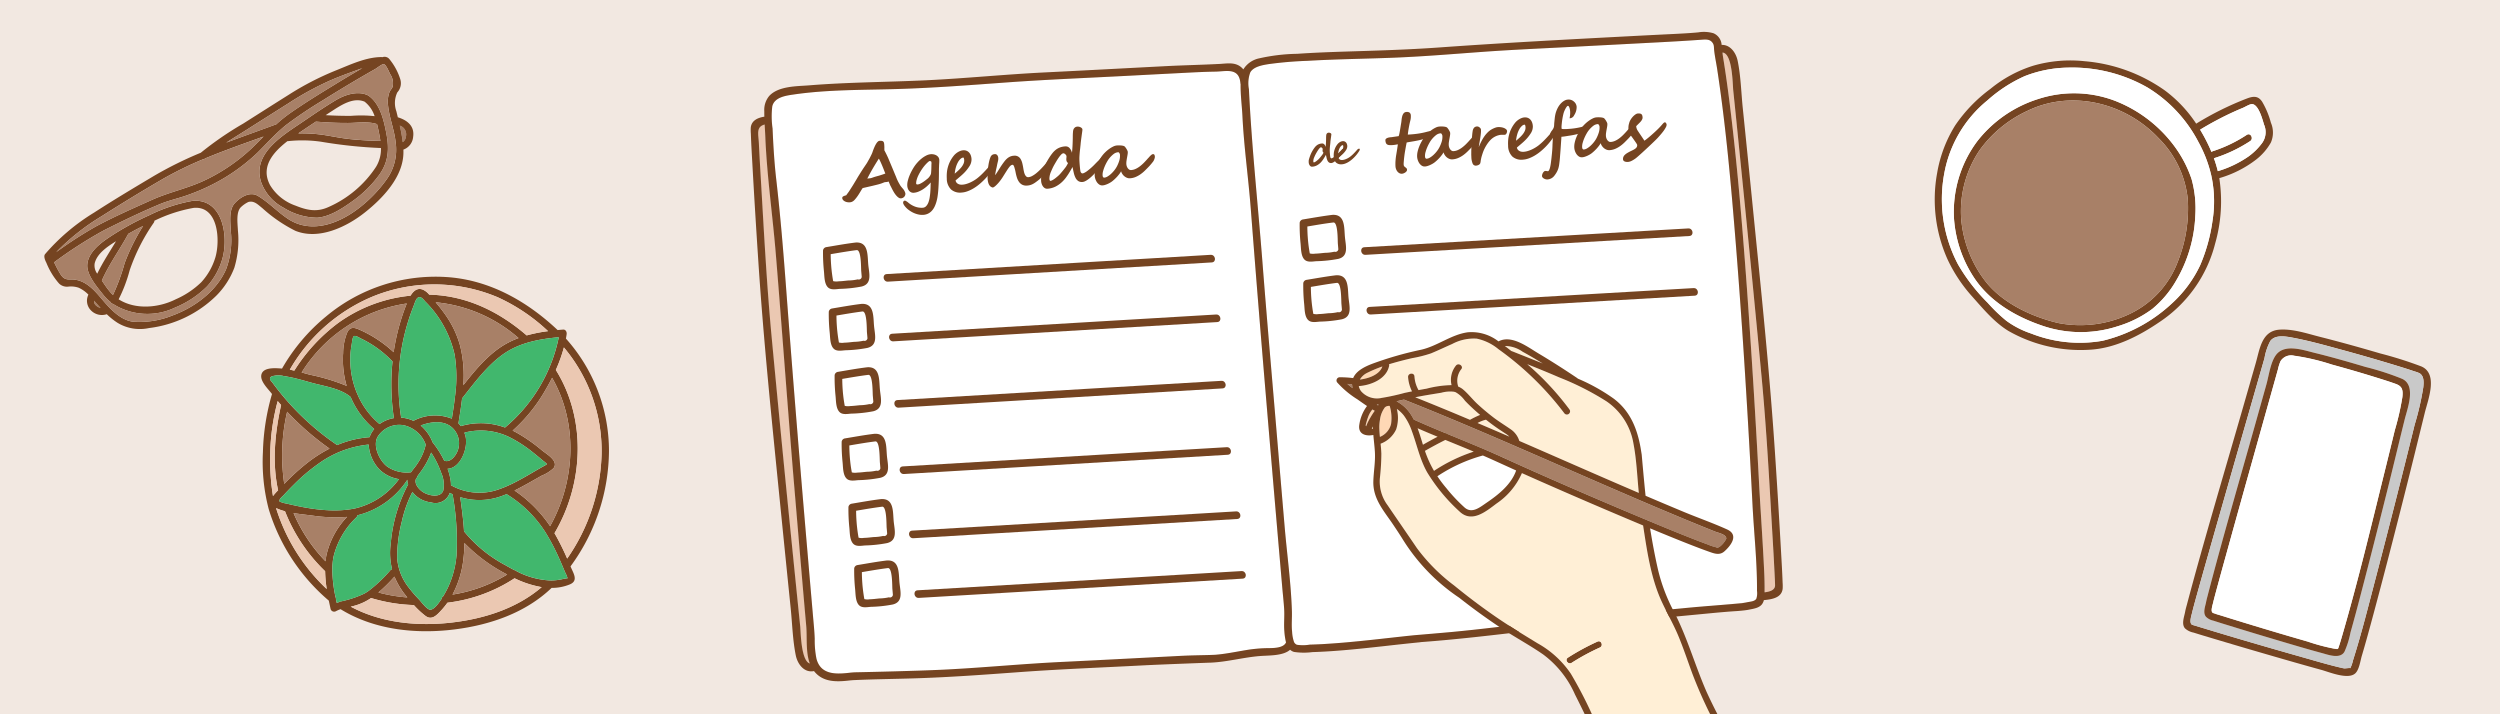 <svg xmlns="http://www.w3.org/2000/svg" xmlns:xlink="http://www.w3.org/1999/xlink" width="420" height="120" viewBox="0 0 420 120"><defs><clipPath id="a"><rect width="420" height="120" fill="none"/></clipPath></defs><g transform="translate(-2294.458 -1190.053)"><rect width="420" height="120" transform="translate(2294.458 1190.053)" fill="#f2e8e1"/><g transform="translate(2338.346 1236.544)"><path d="M2590.193,1496.946a33.132,33.132,0,0,0,6.461-19.375,28.322,28.322,0,0,0-7.234-18.893c.047-.246.088-.488.123-.734.052-.361-.152-.812-.591-.778q-.464.037-.928.081c-5.12-4.835-11.432-8.417-18.585-8.9a28.688,28.688,0,0,0-20.322,6.621,31.621,31.621,0,0,0-7.391,8.75c-.1-.007-.2-.02-.3-.027-.942-.056-2.9-.2-3.172,1.07-.228,1.079,1.085,2.321,1.668,3.076.039.051.081.1.12.152a38.173,38.173,0,0,0-1.525,9.761,31.4,31.4,0,0,0,.969,9.559,32.561,32.561,0,0,0,10.1,15.394c.1.471.2.942.3,1.407a.619.619,0,0,0,.767.422.632.632,0,0,0,.133-.056,5.027,5.027,0,0,1,.778-.336c5.674,3.491,12.648,4.214,19.145,3.4,5.959-.746,11.91-2.772,16.309-6.977a7.9,7.9,0,0,0,3.042-.579c1.509-.623.628-1.839.142-3.008C2590.205,1496.971,2590.2,1496.959,2590.193,1496.946Zm-1.972-38.485a26.752,26.752,0,0,1-9.033,15.163,11.781,11.781,0,0,0-7.425-.236,4.374,4.374,0,0,0-.417-.481.56.56,0,0,0,.044-.155c.214-1.325.427-2.671.587-4.023,2.122-2.684,4.369-5.75,7.229-7.644,2.662-1.764,5.882-2.346,9.015-2.63Zm-17.193,36.773a16.059,16.059,0,0,1-1.448,5.311c-.135.28-.422.834-.78,1.43a.452.452,0,0,0-.241.388c-.672,1.043-1.508,2.06-2.1,1.832-.567-.214-1.374-1.323-1.786-1.754a20.223,20.223,0,0,1-1.653-1.923,9.063,9.063,0,0,1-1.95-4.926,23.862,23.862,0,0,1,.762-6.1,20.546,20.546,0,0,1,1.8-5.046c.074.1.147.189.216.275a4.61,4.61,0,0,0,2.924,1.481,2.513,2.513,0,0,0,3.128-1.6c.154.081.314.157.476.231a44.459,44.459,0,0,1,.662,10.391Zm1.123.857a22.244,22.244,0,0,0,.206-3.074,27.389,27.389,0,0,0,6.962,5.181c.074.042.15.081.226.123a25.154,25.154,0,0,1-9.179,3.368,16.751,16.751,0,0,0,1.789-5.6Zm-9.375,6.074a26.522,26.522,0,0,1-4.855-.829,29.45,29.45,0,0,0,2.7-2.667,12.216,12.216,0,0,0,1.908,3.189C2562.6,1501.961,2562.691,1502.064,2562.776,1502.164Zm-20.841-17.113c.587-.636,1.182-1.262,1.8-1.867a31.028,31.028,0,0,1,4.069-3.454,17.324,17.324,0,0,1,8.476-3.246,6.621,6.621,0,0,0,1.835,4.207,6.079,6.079,0,0,0,3.263,1.6,12.757,12.757,0,0,1-7.325,4.906c-3.678.8-7.882.088-11.488-.783a5.017,5.017,0,0,1-1.256-.366C2541.15,1485.709,2541.761,1485.232,2541.935,1485.051Zm.65-14.077c.125.135.248.27.376.4a46.154,46.154,0,0,0,6.746,5.79,22.844,22.844,0,0,0-3.483,2.2,36.782,36.782,0,0,0-4.124,3.722,32.367,32.367,0,0,1,.484-12.114Zm16.844,9.231c-1.291-.933-2.507-3.45-1.659-4.987a4.264,4.264,0,0,1,4.377-1.982,5.091,5.091,0,0,1,3.721,3.263,9.2,9.2,0,0,1-1.366,3.14c-.3.486-.746.987-1.109,1.5a5.782,5.782,0,0,1-3.964-.937Zm-6.843-13.581a33.789,33.789,0,0,0-6.2-1.879c-.454-.123-.906-.25-1.362-.373a25.146,25.146,0,0,1,17.66-11.589c-.012.034-.027.066-.039.1a36.044,36.044,0,0,0-1.869,6.349q-.169.864-.3,1.736a20.469,20.469,0,0,0-5.74-3.781c-.8-.363-1.507-.53-2,.341a9.221,9.221,0,0,0-.741,3.584,15.736,15.736,0,0,0,.589,5.507Zm19.054-6.76a16.685,16.685,0,0,0-2.563-5.313q-.725-1.023-1.543-1.972a24.664,24.664,0,0,1,13.927,6.013,14.633,14.633,0,0,0-2.532,1.217c-2.654,1.626-4.783,4.2-6.748,6.7a20.717,20.717,0,0,0-.539-6.645Zm-4.607,16.265a7,7,0,0,0-2.014-2.843c2.087-.815,4.766-.981,6.007,1.269a3.545,3.545,0,0,1,.194,3.013c-.326.837-1.241,2.011-2.247,1.619a16.136,16.136,0,0,0-1.939-3.062Zm1.781,8.083c-.5,1.359-2.667.82-3.57.145-.655-.491-1.364-1.4-.979-2.188a.52.52,0,0,0,.2-.339c.282-.437.636-.852.915-1.283a13.087,13.087,0,0,0,1.4-2.711,14.418,14.418,0,0,1,1.1,1.955.5.5,0,0,0,.083.184c.186.41.351.827.5,1.244a4.937,4.937,0,0,1,.353,2.99Zm1.923-22.76a23.885,23.885,0,0,1,.061,6.886.588.588,0,0,0-.019.157c-.142,1.222-.331,2.436-.523,3.636a7.716,7.716,0,0,0-6.263.267.517.517,0,0,0-.169.115,5.5,5.5,0,0,0-1.525-.486,5.292,5.292,0,0,0-.557-.054,35.453,35.453,0,0,1,1.2-16.267c.265-.842.557-1.678.888-2.5.137-.339.375-1.185.7-1.388.478-.294.849.155,1.124.484.01.013.021.026.032.039.032.037.061.071.091.1a18.213,18.213,0,0,1,4.961,9.006Zm-17.314-1.759c.064-.329.108-1.136.339-1.382s.875.179,1.255.373a18.125,18.125,0,0,1,5.272,3.84,37.919,37.919,0,0,0,.231,9.515,5.672,5.672,0,0,0-2.409,1,13.291,13.291,0,0,1-3.722-5.024.488.488,0,0,0-.1-.221,14.811,14.811,0,0,1-1.09-5.085,13.822,13.822,0,0,1,.224-3.02Zm16.687,23.621a5.468,5.468,0,0,0-.088-1,11.456,11.456,0,0,0-.476-1.766c2.178-.066,3.5-3.556,3-5.48a5.384,5.384,0,0,0-.187-.582,10.924,10.924,0,0,1,7.722.827,22.286,22.286,0,0,1,3.8,2.488c.562.442,1.111.9,1.658,1.362a6.492,6.492,0,0,1,.692.581c-.015.113-.626.407-.751.479-2.564,1.452-5.127,3.143-7.97,3.991a9.665,9.665,0,0,1-7.4-.9Zm12.847-.26c.785-.437,1.563-.883,2.345-1.327a6.471,6.471,0,0,0,2.043-1.281c.9-1.207-1.177-2.357-1.935-2.976a27.354,27.354,0,0,0-4.334-3.02c-.2-.108-.4-.209-.609-.307a27.144,27.144,0,0,0,5.6-6.974q.54-.928,1.032-1.9c4.371,7.624,3.927,17.293-.336,24.921a21.957,21.957,0,0,0-5.981-5.988c.742-.361,1.462-.752,2.176-1.151Zm-26.231-31.339a27.374,27.374,0,0,1,21.242.029,31.025,31.025,0,0,1,8.449,5.686,25.327,25.327,0,0,0-3.588.717c-4.635-4.008-10.158-6.711-16.373-6.846a2.974,2.974,0,0,0-1.067-.842c-.942-.368-1.6.241-2.073,1.013a24.856,24.856,0,0,0-12.2,4.617,29.633,29.633,0,0,0-7.327,7.971c-.25-.057-.5-.108-.753-.155a28.874,28.874,0,0,1,13.7-12.192ZM2539.7,1465.49c-.022-.5.5-.51.8-.579a3.8,3.8,0,0,1,1.369.025.623.623,0,0,0,.3.052c.255.047.5.1.717.137,1.3.243,2.566.633,3.84.984,2.078.572,4.82.938,6.526,2.38a14.256,14.256,0,0,0,3.959,5.387,5.03,5.03,0,0,0-.5.721,3.312,3.312,0,0,0-.27.648,17.111,17.111,0,0,0-5.451,1.324,44.222,44.222,0,0,1-10.809-10.4C2540.091,1466.03,2539.713,1465.658,2539.7,1465.49Zm.044,12.464a35.965,35.965,0,0,1,1.256-8.778c.187.226.375.447.567.668-1.025,4.641-1.535,9.636-.5,14.322a8.791,8.791,0,0,0-.862.969,37.775,37.775,0,0,1-.46-7.181Zm.979,9.2a8.62,8.62,0,0,0,1.5.535,28.318,28.318,0,0,0,6.746,10.077,21.563,21.563,0,0,0,.265,2.993,31.5,31.5,0,0,1-8.51-13.606Zm8.448,7.96c-.059.329-.1.655-.135.984a26.732,26.732,0,0,1-5.372-8.1c1.092.184,2.2.292,3.188.424a25.884,25.884,0,0,0,5.8.214,13.657,13.657,0,0,0-3.475,6.471Zm2.149,7.83c-.135.044-.27.093-.4.145-.049-.221-.1-.442-.142-.665a.483.483,0,0,0-.064-.312,23,23,0,0,1-.538-4.5.536.536,0,0,0,0-.258,12.04,12.04,0,0,1,.177-1.921,13.492,13.492,0,0,1,3.875-6.729.6.6,0,0,0,.164-.336,13.994,13.994,0,0,0,8.385-5.964h.012a1.862,1.862,0,0,0,.128.824.565.565,0,0,0-.108.14,26.023,26.023,0,0,0-2.826,9.807,11.523,11.523,0,0,0,.226,4.248.584.584,0,0,0-.282.174,23.416,23.416,0,0,1-3.638,3.452.391.391,0,0,0-.074.054c-.206.142-.415.277-.631.4a17.214,17.214,0,0,1-3.964,1.33.525.525,0,0,0-.3.107Zm19.031,3.43c-5.767.682-11.905.118-17.081-2.657.292-.066.584-.137.871-.223a9.546,9.546,0,0,0,2.389-1.119c.051-.034.1-.071.152-.106a27.611,27.611,0,0,0,7.188,1.177,14.018,14.018,0,0,0,1.965,1.83c1.075.8,1.918-.167,2.667-.972a12.707,12.707,0,0,0,1.013-1.252,26.244,26.244,0,0,0,11.275-4.106,16.994,16.994,0,0,0,4.553,1.489c-4.162,3.561-9.592,5.3-14.992,5.933Zm19.353-7.4c0-.086-.955.135-1.015.15a8.557,8.557,0,0,1-1.805.189.516.516,0,0,0-.15,0,13.494,13.494,0,0,1-5.615-1.557.508.508,0,0,0-.326-.162c-.53-.27-1.047-.557-1.55-.849a22.755,22.755,0,0,1-6.91-5.64c-.01-.012-.022-.022-.032-.034-.113-1.927-.378-3.85-.636-5.751a10.876,10.876,0,0,0,6.369.015c.481-.15.951-.326,1.417-.52a20.313,20.313,0,0,1,6.53,6.415,35.769,35.769,0,0,1,2.205,4.17q.354.777.682,1.56a.484.484,0,0,0,.066.159c.115.275.233.55.345.825a5.009,5.009,0,0,1,.425,1.024Zm-.074-3.334a42.607,42.607,0,0,0-2.014-4.067c-.039-.069-.081-.135-.12-.2a.347.347,0,0,0,.027-.039c4.892-8.307,5.363-19.125.2-27.385a24.518,24.518,0,0,0,1.355-3.78,27.006,27.006,0,0,1,6.333,17.829,32.108,32.108,0,0,1-5.78,17.637Z" transform="translate(-2538.234 -1448.288)" fill="#754421"/><path d="M2653.848,1731.178c-4.161,3.557-9.6,5.292-14.994,5.93-5.768.682-11.905.118-17.082-2.657.292-.066.584-.137.871-.223a9.533,9.533,0,0,0,2.389-1.119c.051-.034.1-.071.152-.106a27.624,27.624,0,0,0,7.188,1.184,13.973,13.973,0,0,0,1.965,1.83c1.074.8,1.918-.167,2.666-.972a12.72,12.72,0,0,0,1.013-1.251,26.244,26.244,0,0,0,11.275-4.106A16.992,16.992,0,0,0,2653.848,1731.178Z" transform="translate(-2606.732 -1679.027)" fill="#ebc8b2"/><path d="M2819.815,1532.079a32.1,32.1,0,0,1-5.785,17.643,42.58,42.58,0,0,0-2.014-4.067c-.039-.069-.081-.135-.12-.2a.379.379,0,0,0,.027-.039c4.892-8.307,5.363-19.125.2-27.385a24.57,24.57,0,0,0,1.354-3.781A27.005,27.005,0,0,1,2819.815,1532.079Z" transform="translate(-2762.628 -1502.375)" fill="#ebc8b2"/><path d="M2608.261,1463.316a25.347,25.347,0,0,0-3.589.717c-4.634-4.008-10.158-6.711-16.373-6.846a2.973,2.973,0,0,0-1.066-.842c-.942-.368-1.6.241-2.073,1.013a24.854,24.854,0,0,0-12.2,4.617,29.632,29.632,0,0,0-7.327,7.975c-.25-.057-.5-.108-.753-.155a28.873,28.873,0,0,1,13.695-12.2,27.374,27.374,0,0,1,21.242.029A31.03,31.03,0,0,1,2608.261,1463.316Z" transform="translate(-2560.08 -1454.176)" fill="#ebc8b2"/><path d="M2547.883,1579.312a8.9,8.9,0,0,0-.862.969,37.8,37.8,0,0,1-.459-7.18,35.964,35.964,0,0,1,1.256-8.778c.187.226.375.447.567.668C2547.361,1569.632,2546.85,1574.626,2547.883,1579.312Z" transform="translate(-2545.047 -1543.433)" fill="#ebc8b2"/><path d="M2560.6,1677.737a31.506,31.506,0,0,1-8.508-13.6,8.651,8.651,0,0,0,1.5.535,28.316,28.316,0,0,0,6.741,10.077A21.565,21.565,0,0,0,2560.6,1677.737Z" transform="translate(-2549.595 -1625.273)" fill="#ebc8b2"/><path d="M2577.418,1669.47a13.657,13.657,0,0,0-3.476,6.479c-.059.329-.1.655-.135.984a26.731,26.731,0,0,1-5.372-8.1c1.092.184,2.2.292,3.189.424A25.853,25.853,0,0,0,2577.418,1669.47Z" transform="translate(-2562.998 -1629.129)" fill="#a88067"/><path d="M2565.694,1580.464a22.871,22.871,0,0,0-3.484,2.2,36.833,36.833,0,0,0-4.124,3.721,32.362,32.362,0,0,1,.486-12.118c.125.135.248.27.375.4A46.155,46.155,0,0,0,2565.694,1580.464Z" transform="translate(-2554.221 -1551.587)" fill="#a88067"/><path d="M2593.6,1473.246c-.012.034-.027.066-.039.1a36.026,36.026,0,0,0-1.869,6.349q-.169.865-.3,1.736a20.479,20.479,0,0,0-5.74-3.781c-.8-.363-1.507-.53-2,.341a9.216,9.216,0,0,0-.741,3.584,15.725,15.725,0,0,0,.577,5.512,33.783,33.783,0,0,0-6.2-1.879c-.454-.123-.906-.25-1.362-.373A25.146,25.146,0,0,1,2593.6,1473.246Z" transform="translate(-2569.144 -1468.753)" fill="#a88067"/><path d="M2714.909,1478.125a14.642,14.642,0,0,0-2.532,1.217c-2.654,1.626-4.783,4.2-6.749,6.7a20.725,20.725,0,0,0-.54-6.639,16.679,16.679,0,0,0-2.563-5.314q-.726-1.023-1.543-1.972A24.664,24.664,0,0,1,2714.909,1478.125Z" transform="translate(-2671.682 -1467.824)" fill="#a88067"/><path d="M2779.117,1567.526a21.948,21.948,0,0,0-5.981-5.988c.739-.361,1.459-.753,2.173-1.153.784-.437,1.562-.884,2.345-1.328a6.47,6.47,0,0,0,2.043-1.281c.9-1.207-1.177-2.357-1.936-2.976a27.32,27.32,0,0,0-4.334-3.02c-.2-.108-.4-.209-.609-.307a27.143,27.143,0,0,0,5.6-6.974q.542-.927,1.033-1.9C2783.824,1550.228,2783.38,1559.9,2779.117,1567.526Z" transform="translate(-2730.586 -1525.621)" fill="#a88067"/><path d="M2652.434,1731.652a26.529,26.529,0,0,1-4.855-.828,29.435,29.435,0,0,0,2.7-2.667,12.223,12.223,0,0,0,1.908,3.189C2652.265,1731.445,2652.351,1731.552,2652.434,1731.652Z" transform="translate(-2627.893 -1677.771)" fill="#a88067"/><path d="M2725.913,1702a25.156,25.156,0,0,1-9.179,3.368,16.753,16.753,0,0,0,1.786-5.6,22.2,22.2,0,0,0,.206-3.074,27.389,27.389,0,0,0,6.962,5.181C2725.761,1701.92,2725.837,1701.956,2725.913,1702Z" transform="translate(-2684.598 -1651.975)" fill="#a88067"/><path d="M2614.4,1648.523a11.519,11.519,0,0,0,.226,4.248.584.584,0,0,0-.282.174,23.4,23.4,0,0,1-3.638,3.452.407.407,0,0,0-.074.054c-.206.142-.415.277-.631.4a17.218,17.218,0,0,1-3.964,1.33.526.526,0,0,0-.3.1c-.135.044-.27.093-.4.145-.049-.221-.1-.442-.142-.665a.479.479,0,0,0-.064-.312,23.014,23.014,0,0,1-.538-4.5.535.535,0,0,0,0-.258,12.069,12.069,0,0,1,.177-1.921,13.492,13.492,0,0,1,3.875-6.729.6.6,0,0,0,.164-.336,13.994,13.994,0,0,0,8.385-5.964h.012a1.859,1.859,0,0,0,.128.824.574.574,0,0,0-.108.14A26.018,26.018,0,0,0,2614.4,1648.523Z" transform="translate(-2592.646 -1603.634)" fill="#41b76d"/><path d="M2741.992,1665.309c0-.086-.954.135-1.015.15a8.547,8.547,0,0,1-1.805.189.507.507,0,0,0-.15,0,13.493,13.493,0,0,1-5.615-1.557.508.508,0,0,0-.326-.162c-.53-.27-1.048-.557-1.551-.849a22.756,22.756,0,0,1-6.91-5.64c-.01-.012-.022-.022-.032-.034-.113-1.926-.378-3.849-.636-5.751a10.877,10.877,0,0,0,6.368.015c.481-.15.952-.326,1.417-.52a20.315,20.315,0,0,1,6.531,6.414,35.787,35.787,0,0,1,2.2,4.17q.354.777.682,1.56a.482.482,0,0,0,.066.159c.115.275.233.55.346.825A5,5,0,0,1,2741.992,1665.309Z" transform="translate(-2690.517 -1614.629)" fill="#41b76d"/><path d="M2675.036,1659.894a16.058,16.058,0,0,1-1.448,5.311c-.135.28-.422.834-.78,1.431a.452.452,0,0,0-.241.388c-.672,1.043-1.508,2.06-2.1,1.833-.567-.214-1.374-1.323-1.785-1.754a20.241,20.241,0,0,1-1.653-1.923,9.064,9.064,0,0,1-1.95-4.926,23.851,23.851,0,0,1,.763-6.1,20.546,20.546,0,0,1,1.8-5.046c.074.1.147.189.216.275a4.61,4.61,0,0,0,2.924,1.482,2.513,2.513,0,0,0,3.128-1.6c.154.081.314.157.476.231A44.448,44.448,0,0,1,2675.036,1659.894Z" transform="translate(-2642.238 -1612.954)" fill="#41b76d"/><path d="M2693.214,1588.881c-.326.837-1.241,2.011-2.247,1.619a16.116,16.116,0,0,0-1.94-3.057,7,7,0,0,0-2.014-2.843c2.087-.815,4.766-.98,6.008,1.269A3.544,3.544,0,0,1,2693.214,1588.881Z" transform="translate(-2660.227 -1559.606)" fill="#41b76d"/><path d="M2686.882,1618.766c-.5,1.359-2.666.82-3.57.145-.655-.491-1.365-1.4-.979-2.188a.521.521,0,0,0,.2-.339c.282-.437.636-.852.915-1.284a13.071,13.071,0,0,0,1.4-2.711,14.407,14.407,0,0,1,1.1,1.955.5.5,0,0,0,.083.184c.186.41.351.827.5,1.244A4.939,4.939,0,0,1,2686.882,1618.766Z" transform="translate(-2656.301 -1582.845)" fill="#41b76d"/><path d="M2653.57,1589.807a9.2,9.2,0,0,1-1.366,3.14c-.3.486-.746.986-1.109,1.5a5.783,5.783,0,0,1-3.964-.937c-1.291-.932-2.507-3.45-1.658-4.987a4.262,4.262,0,0,1,4.376-1.982A5.09,5.09,0,0,1,2653.57,1589.807Z" transform="translate(-2625.935 -1561.597)" fill="#41b76d"/><path d="M2575.262,1610.7a12.758,12.758,0,0,1-7.325,4.906c-3.677.8-7.882.088-11.488-.783a4.99,4.99,0,0,1-1.255-.366c-.157-.339.454-.815.628-1,.586-.635,1.182-1.261,1.8-1.867a31.057,31.057,0,0,1,4.069-3.454,17.326,17.326,0,0,1,8.474-3.246A6.622,6.622,0,0,0,2572,1609.1,6.082,6.082,0,0,0,2575.262,1610.7Z" transform="translate(-2552.119 -1576.695)" fill="#41b76d"/><path d="M2563.914,1549.366a4.992,4.992,0,0,0-.5.721,3.327,3.327,0,0,0-.27.648,17.1,17.1,0,0,0-5.451,1.324,44.22,44.22,0,0,1-10.8-10.4c-.1-.138-.476-.513-.484-.677-.022-.5.5-.51.8-.579a3.8,3.8,0,0,1,1.368.024.623.623,0,0,0,.3.052c.255.047.5.1.717.137,1.3.243,2.566.633,3.84.983,2.078.572,4.82.938,6.525,2.38A14.255,14.255,0,0,0,2563.914,1549.366Z" transform="translate(-2544.934 -1523.779)" fill="#41b76d"/><path d="M2628.637,1517.325a5.672,5.672,0,0,0-2.409,1,13.288,13.288,0,0,1-3.722-5.024.489.489,0,0,0-.1-.221,14.806,14.806,0,0,1-1.09-5.085,13.848,13.848,0,0,1,.219-3.018c.064-.329.108-1.135.339-1.381s.876.179,1.256.373a18.13,18.13,0,0,1,5.272,3.839A37.936,37.936,0,0,0,2628.637,1517.325Z" transform="translate(-2606.352 -1493.577)" fill="#41b76d"/><path d="M2675.854,1483.962a.578.578,0,0,0-.019.157c-.142,1.221-.331,2.436-.523,3.635a7.716,7.716,0,0,0-6.262.267.511.511,0,0,0-.169.115,5.5,5.5,0,0,0-1.526-.486,5.354,5.354,0,0,0-.557-.054,35.453,35.453,0,0,1,1.2-16.267c.265-.842.557-1.678.888-2.5.137-.339.375-1.185.7-1.388.478-.294.848.155,1.124.484a.491.491,0,0,0,.032.039c.032.037.061.071.091.1a18.216,18.216,0,0,1,4.953,9.006A23.885,23.885,0,0,1,2675.854,1483.962Z" transform="translate(-2643.288 -1463.916)" fill="#41b76d"/><path d="M2739.033,1504.734A26.751,26.751,0,0,1,2730,1519.9a11.78,11.78,0,0,0-7.425-.236,4.408,4.408,0,0,0-.417-.481.554.554,0,0,0,.044-.155c.214-1.324.427-2.671.587-4.023,2.123-2.684,4.37-5.75,7.229-7.644C2732.682,1505.6,2735.9,1505.024,2739.033,1504.734Z" transform="translate(-2689.046 -1494.572)" fill="#41b76d"/><path d="M2728.818,1597.414c-.015.113-.626.407-.751.479-2.564,1.453-5.127,3.143-7.97,3.992a9.664,9.664,0,0,1-7.4-.9,5.469,5.469,0,0,0-.088-1,11.5,11.5,0,0,0-.476-1.766c2.178-.066,3.5-3.557,3-5.48a5.417,5.417,0,0,0-.187-.581,10.924,10.924,0,0,1,7.722.827,22.3,22.3,0,0,1,3.8,2.487c.562.442,1.111.9,1.658,1.361A6.442,6.442,0,0,1,2728.818,1597.414Z" transform="translate(-2680.829 -1565.963)" fill="#41b76d"/></g><g transform="translate(2661.226 1245.415)"><path d="M4371.673,1503.75a66.274,66.274,0,0,0-6.868-2.17c-3.357-.985-6.727-1.929-10.119-2.786-2.176-.551-4.585-1.383-6.861-1.208-2.954.229-3.271,3.269-3.937,5.589q-1.036,3.615-2.076,7.228c-3.2,11.148-6.549,22.269-9.525,33.48-.1.361-.2.722-.267,1.09-.143.819-.659,2.046-.034,2.783a2.962,2.962,0,0,0,1.45.72c.989.315,1.983.607,2.977.906q4.666,1.4,9.35,2.757c3.041.884,6.084,1.762,9.14,2.6,1.3.356,4.425,1.682,5.668.613.686-.588.887-2.157,1.125-2.957.7-2.344,1.336-4.707,1.974-7.07,1.734-6.445,3.4-12.911,5.035-19.381,1.219-4.8,2.4-9.614,3.582-14.424C4372.827,1509.333,4374.583,1504.965,4371.673,1503.75Zm.358,3.5a47.149,47.149,0,0,1-1.452,6.3q-.868,3.548-1.759,7.085-2.323,9.26-4.737,18.493c-1.229,4.684-2.4,9.405-3.867,14.021a5.6,5.6,0,0,1-.454,1.305c-.037-.091-.809.049-1.015.025a4.23,4.23,0,0,1-.528-.106c-2.183-.508-4.342-1.158-6.5-1.769-5.673-1.609-11.338-3.256-16.978-4.98-.353-.108-.709-.214-1.062-.327a2.445,2.445,0,0,1-.577-.2c-.411-.406-.015-1.491.091-2v.01c.009-.023.047-.207.063-.273.059-.233.121-.465.182-.7q.29-1.077.59-2.149.922-3.322,1.87-6.639,2.594-9.123,5.214-18.238,2.121-7.375,4.24-14.753a9.484,9.484,0,0,1,.972-2.87c.813-1.106,2.572-.783,3.76-.562,2.751.517,5.468,1.282,8.166,2.015q4.627,1.262,9.217,2.662c1.036.318,2.072.639,3.1.995a4.579,4.579,0,0,1,.856.316C4372.191,1505.4,4372.107,1506.471,4372.031,1507.254Z" transform="translate(-4331.684 -1497.562)" fill="#754421"/><path d="M4377.06,1510.213a4.6,4.6,0,0,0-.856-.316c-1.024-.356-2.061-.676-3.1-.995q-4.589-1.41-9.218-2.662c-2.7-.733-5.415-1.5-8.167-2.015-1.188-.222-2.948-.545-3.76.562a9.511,9.511,0,0,0-.972,2.87q-2.115,7.379-4.239,14.753-2.615,9.118-5.213,18.237-.942,3.316-1.87,6.638-.3,1.072-.59,2.149c-.061.232-.123.464-.182.7-.017.066-.056.249-.064.273v-.01c-.107.5-.5,1.589-.092,2a2.459,2.459,0,0,0,.577.2c.353.113.708.219,1.062.327,5.641,1.724,11.305,3.371,16.978,4.98,2.157.612,4.316,1.262,6.5,1.769a4.245,4.245,0,0,0,.527.106c.206.024.978-.116,1.015-.025a5.615,5.615,0,0,0,.454-1.306c1.466-4.615,2.636-9.336,3.866-14.021q2.421-9.236,4.737-18.493.889-3.539,1.758-7.085a47.219,47.219,0,0,0,1.453-6.3C4377.743,1511.753,4377.827,1510.685,4377.06,1510.213Zm-2.541,7.8c-1,4.036-1.961,8.08-2.969,12.112-1.422,5.688-2.858,11.373-4.348,17.043-.574,2.191-1.153,4.381-1.769,6.561a14.845,14.845,0,0,1-1.009,3.226c-.719,1.274-2.672.538-3.771.239-2.5-.674-4.977-1.415-7.457-2.152q-4.1-1.221-8.189-2.48c-.873-.269-1.744-.533-2.611-.817a2.49,2.49,0,0,1-1.249-.658c-.558-.694-.1-1.751.037-2.517.062-.321.147-.637.229-.951,2.517-9.679,5.33-19.293,8.03-28.918q.938-3.346,1.875-6.688c.433-1.543.736-4.219,1.963-5.3,1.559-1.369,4.357-.386,6.1.039,2.879.7,5.729,1.522,8.566,2.37a45.432,45.432,0,0,1,6.164,2c2.42,1.137.868,5.022.409,6.892Z" transform="translate(-4337.319 -1502.844)" fill="#c9c9c9"/><path d="M4384.683,1520.3a45.4,45.4,0,0,0-6.164-2c-2.838-.848-5.687-1.665-8.566-2.37-1.743-.425-4.541-1.409-6.1-.039-1.226,1.078-1.53,3.753-1.963,5.3q-.939,3.342-1.876,6.688c-2.7,9.628-5.513,19.238-8.03,28.918-.082.315-.167.631-.229.952-.139.767-.6,1.824-.037,2.517a2.489,2.489,0,0,0,1.249.658c.867.285,1.738.549,2.611.818q4.085,1.263,8.189,2.48c2.48.737,4.961,1.478,7.457,2.152,1.1.3,3.052,1.035,3.771-.239a14.814,14.814,0,0,0,1.008-3.226c.616-2.181,1.2-4.371,1.77-6.562,1.489-5.671,2.925-11.355,4.347-17.043,1.008-4.033,1.97-8.077,2.969-12.112C4385.549,1525.309,4387.1,1521.428,4384.683,1520.3Zm.034,3.1a44.577,44.577,0,0,1-1.266,5.532q-.72,2.977-1.456,5.949c-2.369,9.572-4.652,19.193-7.412,28.662-.161.553-.319,1.108-.507,1.651-.218.63-.1.54-.866.439a32.977,32.977,0,0,1-4.388-1.176q-7.344-2.114-14.642-4.4c-.32-.1-.659-.185-.97-.309-.137-.055-.31-.07-.417-.187-.282-.316.036-1.2.138-1.667a2.343,2.343,0,0,0,.055-.238c.046-.183.095-.366.141-.549q.239-.907.488-1.814.766-2.816,1.548-5.627,2.166-7.82,4.358-15.632,1.871-6.68,3.747-13.362.273-.978.548-1.956a7.4,7.4,0,0,1,.432-1.362,2.1,2.1,0,0,1,2.283-.921,36.966,36.966,0,0,1,6.331,1.484q3.99,1.088,7.939,2.326c.931.292,1.86.586,2.778.918,1.128.406,1.271,1.018,1.14,2.246Z" transform="translate(-4347.889 -1512.016)" fill="#754421"/><path d="M4390.348,1528.6a44.6,44.6,0,0,1-1.265,5.532q-.721,2.977-1.457,5.949c-2.369,9.572-4.652,19.193-7.412,28.662-.161.553-.319,1.108-.507,1.651-.218.63-.1.54-.867.439a33.066,33.066,0,0,1-4.386-1.176q-7.344-2.114-14.642-4.4c-.32-.1-.658-.185-.97-.309-.137-.055-.31-.069-.417-.187-.281-.316.036-1.2.138-1.668a2.178,2.178,0,0,0,.055-.237c.046-.183.1-.366.141-.549.159-.6.323-1.209.487-1.814q.765-2.816,1.548-5.627,2.164-7.82,4.357-15.632,1.871-6.68,3.747-13.362c.182-.651.364-1.3.547-1.956a7.446,7.446,0,0,1,.432-1.362,2.1,2.1,0,0,1,2.283-.92,36.909,36.909,0,0,1,6.332,1.483q3.99,1.089,7.94,2.326c.931.292,1.86.586,2.778.918C4390.338,1526.761,4390.479,1527.372,4390.348,1528.6Z" transform="translate(-4353.518 -1517.247)" fill="#fff"/></g><path d="M2383.333,1471.886a1.926,1.926,0,0,1-.833-.475.914.914,0,0,1-.27-.752C2382.606,1471.07,2382.973,1471.482,2383.333,1471.886Z" transform="translate(-71.965 -230.087)" fill="#a88067"/><path d="M2668.572,1309.068a1.319,1.319,0,0,1-.549.976,26.519,26.519,0,0,0-.5-2.779A1.549,1.549,0,0,1,2668.572,1309.068Z" transform="translate(-305.903 -96.111)" fill="#a88067"/><g transform="translate(2301.912 1199.599)"><path d="M2557.865,1283.82c-.417-2.2-1.05-5.042-3.016-6.4a.883.883,0,0,0-.132-.071h0c-1.682-.792-3.821-.075-5.314.816-2.093,1.246-4.106,2.654-6.121,4.013-3.2,2.154-7.944,5.175-6.476,9.734a7.887,7.887,0,0,0,3.793,4.344,10.88,10.88,0,0,0,5.624,1.674c2.126-.155,4.261-1.574,5.948-2.784a19.469,19.469,0,0,0,4.539-4.486C2558.231,1288.5,2558.348,1286.359,2557.865,1283.82Zm-9.245-3.748c1.54-1,3.667-2.457,5.583-1.638a5.113,5.113,0,0,1,1.682,2.436,21.138,21.138,0,0,0-3.894-.057c-1.441.016-2.886-.026-4.327-.112q.475-.32.955-.634Zm7.516,9.293a18.4,18.4,0,0,1-8.025,6.782c-1.964.89-3.615.519-5.537-.257a8.1,8.1,0,0,1-4.234-3.4c-1.686-3.09.5-5.565,2.9-7.425a.766.766,0,0,0,.1,0,22.042,22.042,0,0,1,5.552.1,79.583,79.583,0,0,0,10.058,1.058,5.757,5.757,0,0,1-.813,3.136Zm.719-4.334c-1.748-.038-3.491-.135-5.229-.321-1.594-.171-3.145-.531-4.725-.743a24.846,24.846,0,0,0-3.841-.2c.017-.01.029-.02.042-.029q1.45-.984,2.916-1.952c1.8.149,3.6.233,5.408.225,1.577,0,3.343-.312,4.867.2.125.485.226.97.314,1.411.1.472.186.946.246,1.412Z" transform="translate(-2500.403 -1270.899)" fill="#754421"/><path d="M2393.53,1377.4a27.2,27.2,0,0,0-7.267,2.424,46.319,46.319,0,0,0-6.732,3.712c-1.529,1.019-3.5,2.547-3.649,4.561-.132,1.732,1.659,3.779,2.667,5.056a7.808,7.808,0,0,0,1.216,1.226.673.673,0,0,0,.45.337,10.747,10.747,0,0,0,10.436.593,16.382,16.382,0,0,0,5.371-3.569,11.687,11.687,0,0,0,2.6-4.817C2399.615,1383.148,2398.558,1376.92,2393.53,1377.4Zm-15.979,12.227a2.311,2.311,0,0,1-.433-1.719c.391-1.677,2.145-2.837,3.589-3.736-1.077,1.8-2.252,3.577-3.155,5.454Zm2.025,2.9c-.452-.557-.848-1.153-1.245-1.746,1.184-2.725,3.036-5.227,4.441-7.85q1.218-.693,2.483-1.311a33.444,33.444,0,0,0-3.1,6.233,33.832,33.832,0,0,1-1.957,5.341,6.274,6.274,0,0,1-.624-.668Zm17.795-5.554a10.669,10.669,0,0,1-2.346,4.092,14.442,14.442,0,0,1-4.293,2.865c-2.894,1.464-6.809,1.781-9.582,0a25.085,25.085,0,0,0,1.853-4.881,32.084,32.084,0,0,1,4.042-7.979.585.585,0,0,0,.107-.338,24.893,24.893,0,0,1,6.587-2.16c4.195-.4,4.509,5.565,3.634,8.4Z" transform="translate(-2368.67 -1353.192)" fill="#754421"/><path d="M2395.291,1253.25a.3.3,0,0,0-.053-.012c-.081-.337-.162-.674-.244-1.014a4.126,4.126,0,0,1,.159-3.176,2.274,2.274,0,0,0,.5-2.2,10.059,10.059,0,0,0-1.812-3.362,1.037,1.037,0,0,0-1.2-.346.624.624,0,0,0-.163-.022c-2.63.009-5.286,1.306-7.687,2.26a48.317,48.317,0,0,0-7.884,4.075c-2.551,1.6-5.092,3.224-7.638,4.835a55.431,55.431,0,0,0-7.13,4.9,63.691,63.691,0,0,0-7.882,3.9c-3.373,2.011-6.756,4.028-10.053,6.163a34.473,34.473,0,0,0-8.23,6.974c-.329.4.121,1.26.208,1.422a12.184,12.184,0,0,0,2.144,3.516,1.9,1.9,0,0,0,1.5.525,3.946,3.946,0,0,1,1.787.177,5.355,5.355,0,0,1,1.643,1.165,2.3,2.3,0,0,0,.423,2.64,2.566,2.566,0,0,0,2.663.646,11.387,11.387,0,0,0,1.808,1.447,7.245,7.245,0,0,0,5.292.879,19.5,19.5,0,0,0,11.278-5.417,13.328,13.328,0,0,0,3.051-4.712,16.127,16.127,0,0,0,.6-6.277c-.037-1.072-.348-3.033.486-3.886a4.915,4.915,0,0,1,1.265-.885c.987-.276,1.648.477,2.345,1.022a24.517,24.517,0,0,0,5.554,3.815c3.938,1.6,8.617-.65,11.686-3.085,3.028-2.4,6.475-6.008,6.473-10.12,0-.145,0-.289-.007-.433a2.483,2.483,0,0,0,1.636-2.131C2398.077,1254.738,2396.87,1253.746,2395.291,1253.25Zm-25.516,2.122q3.623-2.3,7.247-4.588a49.753,49.753,0,0,1,7.231-3.9c1.243-.524,2.511-.99,3.779-1.453.411-.149.825-.308,1.24-.455q-2.464,1.423-4.883,2.914c-2.434,1.487-4.876,2.994-7.216,4.625a24.544,24.544,0,0,0-2.38,1.915.658.658,0,0,0-.081.014c-2.762,1.031-5.549,2.012-8.31,3.053C2367.523,1256.772,2368.657,1256.08,2369.775,1255.373Zm-24.307,14.487q4.974-3.164,10.076-6.138a59.874,59.874,0,0,1,6.964-3.427.547.547,0,0,0,.354-.146c3.223-1.344,6.537-2.5,9.818-3.682-.6.6-1.207,1.216-1.829,1.825a30.6,30.6,0,0,1-7.95,5.484c-2.882,1.385-6.015,2.007-8.921,3.31-3.149,1.41-6.357,2.823-9.4,4.451a67.753,67.753,0,0,0-6.743,4.362,37.9,37.9,0,0,1,7.633-6.04Zm-.992,14.94a.914.914,0,0,1-.27-.752c.377.412.74.825,1.1,1.227a1.924,1.924,0,0,1-.83-.475Zm49.383-35.853a4.561,4.561,0,0,0-.264,2.273c.211,2.1,1.052,4.093,1.277,6.207a8.555,8.555,0,0,1-1.506,6.228,22.7,22.7,0,0,1-4.287,4.541c-3.439,2.786-8.257,4.775-12.3,2.1-1.762-1.166-3.261-2.8-5.077-3.866-1.321-.777-2.931.228-3.857,1.239-1.052,1.152-.718,3.294-.662,4.71a13.891,13.891,0,0,1-.8,6.393c-1.63,3.72-5.327,6.424-9.065,7.781a14.665,14.665,0,0,1-6.636,1.017c-2.38-.38-4.125-2.572-5.585-4.28-1.279-1.493-2.773-2.894-4.854-2.809-1.132.045-1.435-.438-1.98-1.392-.281-.486-.522-.993-.77-1.488a72.456,72.456,0,0,1,8.361-5.372c3.077-1.547,6.24-3.075,9.422-4.406,1.409-.586,2.9-.919,4.344-1.412a34.61,34.61,0,0,0,4.54-1.924,31.6,31.6,0,0,0,7.472-5.28c1.27-1.253,2.458-2.578,3.775-3.769a.742.742,0,0,0,.062-.055c.35-.316.708-.625,1.083-.919a71.718,71.718,0,0,1,6.009-4.033q2.934-1.838,5.92-3.6,1.49-.872,3-1.728c.286-.163,1.13-.855,1.409-.792.4.092.889,1.342,1.059,1.67a2.728,2.728,0,0,1,.421,2.119c-.086.281-.38.547-.5.841Zm2.752,7.488a1.319,1.319,0,0,1-.549.976,26.65,26.65,0,0,0-.5-2.778,1.549,1.549,0,0,1,1.049,1.8Z" transform="translate(-2335.857 -1243.075)" fill="#754421"/><path d="M2528.459,1253.635q-2.464,1.423-4.883,2.914c-2.434,1.487-4.876,2.994-7.215,4.625a24.592,24.592,0,0,0-2.38,1.915.616.616,0,0,0-.081.014c-2.762,1.031-5.549,2.012-8.31,3.053,1.109-.728,2.243-1.421,3.363-2.129q3.623-2.3,7.248-4.588a49.75,49.75,0,0,1,7.231-3.9c1.243-.524,2.511-.99,3.78-1.453C2527.627,1253.942,2528.04,1253.781,2528.459,1253.635Z" transform="translate(-2475.033 -1251.734)" fill="#a88067"/><path d="M2381.719,1317.455c-.6.6-1.207,1.216-1.828,1.825a30.615,30.615,0,0,1-7.95,5.484c-2.883,1.385-6.016,2.007-8.921,3.31-3.15,1.41-6.357,2.824-9.4,4.452a67.748,67.748,0,0,0-6.743,4.362,37.912,37.912,0,0,1,7.628-6.038q4.974-3.164,10.075-6.138a59.816,59.816,0,0,1,6.964-3.427.547.547,0,0,0,.354-.146C2375.123,1319.793,2378.438,1318.639,2381.719,1317.455Z" transform="translate(-2344.893 -1304.064)" fill="#a88067"/><path d="M2401.385,1251.592c-.171-.328-.658-1.577-1.059-1.67-.279-.063-1.123.629-1.409.792q-1.505.853-3,1.728-2.991,1.756-5.92,3.6a71.674,71.674,0,0,0-6.009,4.033c-.376.295-.733.6-1.083.919-.018.017-.04.037-.062.055-1.312,1.191-2.506,2.517-3.775,3.769a31.6,31.6,0,0,1-7.472,5.28,34.693,34.693,0,0,1-4.54,1.924c-1.436.492-2.935.823-4.344,1.412-3.182,1.326-6.341,2.854-9.422,4.406a72.515,72.515,0,0,0-8.361,5.372c.25.5.493,1.006.771,1.489.545.953.848,1.435,1.98,1.391,2.081-.085,3.577,1.316,4.854,2.809,1.46,1.708,3.205,3.9,5.585,4.28a14.664,14.664,0,0,0,6.637-1.017c3.739-1.352,7.435-4.061,9.065-7.781a13.9,13.9,0,0,0,.8-6.393c-.055-1.412-.39-3.558.662-4.711.925-1.01,2.536-2.016,3.857-1.239,1.813,1.066,3.315,2.7,5.077,3.866,4.045,2.67,8.863.682,12.3-2.1a22.7,22.7,0,0,0,4.287-4.54,8.556,8.556,0,0,0,1.506-6.228c-.225-2.114-1.066-4.109-1.277-6.207a4.56,4.56,0,0,1,.265-2.273c.126-.293.419-.559.505-.846A2.727,2.727,0,0,0,2401.385,1251.592Zm-28.133,30.815a11.679,11.679,0,0,1-2.6,4.818,16.383,16.383,0,0,1-5.371,3.569,10.747,10.747,0,0,1-10.436-.593.673.673,0,0,1-.45-.337,7.8,7.8,0,0,1-1.216-1.226c-1.008-1.277-2.8-3.324-2.667-5.056.152-2.014,2.122-3.542,3.65-4.561a46.3,46.3,0,0,1,6.732-3.712,27.2,27.2,0,0,1,7.267-2.424c5.025-.47,6.085,5.756,5.092,9.522Zm26.347-13.961a19.472,19.472,0,0,1-4.539,4.487c-1.687,1.212-3.821,2.63-5.948,2.785a10.882,10.882,0,0,1-5.624-1.674,7.888,7.888,0,0,1-3.793-4.344c-1.467-4.559,3.28-7.58,6.475-9.734,2.015-1.362,4.029-2.768,6.121-4.014,1.494-.89,3.632-1.608,5.314-.816h0a.908.908,0,0,1,.132.071c1.966,1.358,2.6,4.2,3.016,6.4.489,2.542.37,4.68-1.156,6.839Z" transform="translate(-2343.297 -1248.687)" fill="#a88067"/><path d="M2586.591,1306.74c-1.748-.039-3.492-.136-5.229-.321-1.594-.171-3.145-.531-4.725-.743a24.842,24.842,0,0,0-3.84-.2c.016-.01.029-.019.042-.029q1.45-.983,2.917-1.952c1.8.149,3.6.233,5.408.225,1.577,0,3.344-.312,4.867.2.125.486.226.97.314,1.411C2586.443,1305.8,2586.53,1306.269,2586.591,1306.74Z" transform="translate(-2530.14 -1292.613)" fill="#a88067"/><path d="M2396.435,1400.949a33.448,33.448,0,0,0-3.1,6.233,33.828,33.828,0,0,1-1.957,5.341,6.227,6.227,0,0,1-.625-.667c-.453-.557-.848-1.153-1.246-1.746,1.184-2.725,3.036-5.227,4.441-7.85Q2395.171,1401.567,2396.435,1400.949Z" transform="translate(-2379.85 -1372.526)" fill="#a88067"/></g><g transform="translate(2619.49 1200.207)"><path d="M4131.887,1278.043a20.944,20.944,0,0,0-10.214,7.02,19.794,19.794,0,0,0-3.958,13.338,20.61,20.61,0,0,0,3.523,9.93c2.649,3.828,6.779,6.251,11.115,7.75a19.958,19.958,0,0,0,12.854.151,18.8,18.8,0,0,0,5.813-2.916,17.336,17.336,0,0,0,4.041-4.826,23.371,23.371,0,0,0,3.168-10.72,18.514,18.514,0,0,0-.621-6.256,19.969,19.969,0,0,0-2.812-5.427,22.582,22.582,0,0,0-9.837-7.641A19.325,19.325,0,0,0,4131.887,1278.043Zm20.206,6.61a16.876,16.876,0,0,1,4.888,10.318,24.129,24.129,0,0,1-1.654,10.338,15.88,15.88,0,0,1-7.777,8.692,19.222,19.222,0,0,1-12.3,1.7c-4.449-1.036-9.452-3.366-12.294-7.051a19.857,19.857,0,0,1-4.053-10.467,18.341,18.341,0,0,1,3.1-11.525,20.491,20.491,0,0,1,8.046-6.617c7.443-3.615,16.487-1.326,22.048,4.616Z" transform="translate(-4114.46 -1271.58)" fill="#754421"/><path d="M4152.326,1252.845a51.533,51.533,0,0,0-8.539,4.232,22.147,22.147,0,0,0-5.254-5.573,27.258,27.258,0,0,0-13.424-4.912,22.387,22.387,0,0,0-8.7.75,21.452,21.452,0,0,0-7.187,3.889,25.269,25.269,0,0,0-5.91,6.119,22.061,22.061,0,0,0-3.04,8,24.587,24.587,0,0,0,1.745,14.528,25.441,25.441,0,0,0,4.207,6.313c1.8,2.027,3.69,4.293,6.03,5.713a24.47,24.47,0,0,0,13.938,3.133c4.143-.309,8.07-2.338,11.442-4.639a22.448,22.448,0,0,0,9.339-13.179,25.784,25.784,0,0,0,.7-10.99,18.593,18.593,0,0,0,6.207-3.136,9.642,9.642,0,0,0,2.448-2.832,4.17,4.17,0,0,0,.014-3.333,14.2,14.2,0,0,0-1.463-3.52C4154.2,1252.365,4153.375,1252.453,4152.326,1252.845Zm-5.866,13.642a20.316,20.316,0,0,1,.072,6.871,29.084,29.084,0,0,1-2.077,7.5,20.555,20.555,0,0,1-4.808,6.472,26.03,26.03,0,0,1-11.6,6.219,22.179,22.179,0,0,1-11.984-1.217,15.192,15.192,0,0,1-4.169-2.142,27.343,27.343,0,0,1-3.151-3.035,31.017,31.017,0,0,1-4.973-6.439,23.454,23.454,0,0,1-2.307-15.275,20.531,20.531,0,0,1,7.254-12.28,24.03,24.03,0,0,1,6.237-4.059,20.674,20.674,0,0,1,7.288-1.442,25.549,25.549,0,0,1,13.332,3.319,23.273,23.273,0,0,1,8.6,9.192,21.75,21.75,0,0,1,2.089,5.366c.086.291.125.6.209.949Zm8.715-9.274a3.145,3.145,0,0,1-.411,3.245,10.333,10.333,0,0,1-2.232,2.157,18.149,18.149,0,0,1-5.113,2.442,20.448,20.448,0,0,0-.66-2.181.418.418,0,0,0,.075-.01,24.276,24.276,0,0,0,5.979-2.834c.67-.38.163-1.473-.508-1.089a23.35,23.35,0,0,1-5.68,2.744.58.58,0,0,0-.267.15,27.839,27.839,0,0,0-1.913-3.751,54.212,54.212,0,0,1,5.668-3.007c.511-.233,1.029-.455,1.553-.672.34-.142,1.214-.684,1.572-.62,1.065.189,1.676,2.554,1.942,3.429Z" transform="translate(-4099.86 -1246.456)" fill="#754421"/><path d="M4358.252,1290.585a3.144,3.144,0,0,1-.411,3.245,10.342,10.342,0,0,1-2.231,2.157,18.137,18.137,0,0,1-5.113,2.442,20.608,20.608,0,0,0-.661-2.181.382.382,0,0,0,.075-.01,24.283,24.283,0,0,0,5.978-2.833c.67-.38.163-1.474-.507-1.09a23.35,23.35,0,0,1-5.68,2.744.581.581,0,0,0-.267.15,27.95,27.95,0,0,0-1.914-3.75,54.238,54.238,0,0,1,5.668-3.007c.51-.233,1.029-.455,1.553-.672.34-.142,1.214-.683,1.571-.62C4357.375,1287.346,4357.987,1289.711,4358.252,1290.585Z" transform="translate(-4302.934 -1279.827)" fill="#fff"/><path d="M4127.732,1253.133a20.673,20.673,0,0,0-7.288,1.441,24.035,24.035,0,0,0-6.237,4.059,20.533,20.533,0,0,0-7.254,12.28,23.449,23.449,0,0,0,2.307,15.275,31,31,0,0,0,4.973,6.438,27.324,27.324,0,0,0,3.15,3.035,15.187,15.187,0,0,0,4.17,2.142,22.171,22.171,0,0,0,11.983,1.217,26.027,26.027,0,0,0,11.6-6.219,20.566,20.566,0,0,0,4.809-6.472,29.07,29.07,0,0,0,2.077-7.5,20.33,20.33,0,0,0-.071-6.871c-.085-.35-.123-.658-.2-.941a21.712,21.712,0,0,0-2.09-5.366,23.265,23.265,0,0,0-8.595-9.192A25.552,25.552,0,0,0,4127.732,1253.133Zm8.121,5.659a22.6,22.6,0,0,1,9.837,7.641,20,20,0,0,1,2.811,5.427,18.527,18.527,0,0,1,.621,6.256,23.371,23.371,0,0,1-3.169,10.72,17.333,17.333,0,0,1-4.04,4.826,18.811,18.811,0,0,1-5.813,2.916,19.956,19.956,0,0,1-12.855-.151c-4.337-1.5-8.471-3.925-11.114-7.75a20.608,20.608,0,0,1-3.523-9.929,19.8,19.8,0,0,1,3.958-13.338,20.945,20.945,0,0,1,10.214-7.02,19.324,19.324,0,0,1,13.073.4Z" transform="translate(-4105.346 -1251.923)" fill="#fff"/><path d="M4157.521,1290.186a16.877,16.877,0,0,1,4.889,10.318,24.115,24.115,0,0,1-1.654,10.337,15.882,15.882,0,0,1-7.777,8.692,19.219,19.219,0,0,1-12.3,1.7c-4.449-1.036-9.452-3.366-12.294-7.05a19.854,19.854,0,0,1-4.053-10.467,18.34,18.34,0,0,1,3.1-11.525,20.5,20.5,0,0,1,8.046-6.617C4142.917,1281.954,4151.96,1284.244,4157.521,1290.186Z" transform="translate(-4119.889 -1277.109)" fill="#a88067"/></g><path d="M3100.714,1350.509c-.116-1.252.041-2.5-.037-3.756-.075-1.239-.22-2.477-.326-3.712q-1.385-15.792-2.7-31.591-1.34-15.992-2.587-32c-.4-5.186-1.144-10.373-1.4-15.571-.086-1.712-.334-3.55-.3-5.308a.849.849,0,0,1-.031-.152c-.11-1.311-.646-2.019-2.008-2.08-.722-.031-1.465.086-2.191.1-1.605.023-3.2.1-4.8.185q-5.094.257-10.184.53c-6.76.358-13.525.622-20.279,1.114-6.04.443-12.062.908-18.117,1.09-5.827.177-11.8.084-17.581.939-1.3.188-3.124.467-3.484,1.965a14.343,14.343,0,0,0,.046,3.727c.124,2.888.294,5.75.628,8.626.691,6.027,1.19,12.075,1.644,18.124q1.381,18.44,2.95,36.861.776,9.128,1.57,18.259c.112,1.29.249,2.579.292,3.871a15.5,15.5,0,0,0,.29,3.328c.771,3.01,3.825,2.608,6.331,2.276l15.447.379,43.513-3.242a37.355,37.355,0,0,0,6.827-.841,24.338,24.338,0,0,1,3.481-.336c.92-.012,2.835.071,3.284-.959A10.849,10.849,0,0,1,3100.714,1350.509Z" transform="translate(-590.479 -54.348)" fill="#fff"/><g transform="translate(2421.83 1196.696)"><path d="M3544.7,1320.9c-.3.461-1,.473-1.5.58-.916.19-63.444,6.422-68.086,6.808q-1.738.145-3.477.242c-.66.033-1.316.059-1.983.079a6.744,6.744,0,0,1-2.143.018.94.94,0,0,1-.473-.442,6.094,6.094,0,0,1-.326-1.73c-.129-1.144,0-2.282-.034-3.429-.145-4.722-.81-9.478-1.216-14.182q-.643-7.516-1.276-15.037c-.828-9.856-1.7-19.713-2.467-29.573-.755-9.649-1.8-19.289-2.269-28.953a5.222,5.222,0,0,1,.238-2.827c.566-.963,2.054-1.206,3.057-1.371a64.02,64.02,0,0,1,6.531-.554c4.916-.293,9.842-.337,14.76-.538,4.885-.2,9.749-.611,14.621-.965,4.893-.351,9.79-.565,14.689-.823q7.5-.388,15-.786,3.5-.18,6.987-.421c.7-.047,1.46-.17,1.942.413.356.435.28.748.332,1.287.11,1.061.344,2.123.508,3.184,1.482,9.7,2.339,19.5,3.126,29.274.789,9.748,1.431,19.513,2.01,29.274q.434,7.366.809,14.74c.247,4.788.787,9.608.75,14.4A2.937,2.937,0,0,1,3544.7,1320.9Z" transform="translate(-3377.011 -1226.952)" fill="#fff"/><path d="M3010.621,1396.814c-1.49-.485-1.511-5.289-1.615-6.3q-.354-3.426-.7-6.852-.7-6.9-1.391-13.813-1.382-13.885-2.7-27.775c-.815-8.7-1.278-17.429-1.791-26.145-.129-2.18-.254-4.36-.362-6.541-.073-1.51-.508-2.732.972-3.123.038.684.083,1.366.109,2.045.271,6.606,1.224,13.169,1.77,19.755,1.1,13.363,2.054,26.74,3.187,40.1.631,7.444,1.255,14.886,1.917,22.326C3010.191,1392.426,3009.905,1394.881,3010.621,1396.814Z" transform="translate(-3001.948 -1291.986)" fill="#ebc8b2"/><path d="M3908.913,1329.771c0-.03,0-.065,0-.1.01-1.168-.016-2.337-.074-3.5-.242-5.144-.621-10.286-.893-15.43q-.845-15.885-1.979-31.75c-.769-10.519-1.62-21.049-2.94-31.52-.321-2.553-.677-5.1-1.093-7.64-.04-.236-.065-.486-.087-.741,1.674.122,1.694,5.281,1.8,6.334q.354,3.426.7,6.848.7,6.91,1.392,13.814,1.387,13.884,2.695,27.775c.816,8.7,1.277,17.429,1.79,26.149q.2,3.27.362,6.54c.032.664.068,1.33.085,1.992C3910.7,1329.394,3909.832,1329.649,3908.913,1329.771Z" transform="translate(-3739.834 -1236.902)" fill="#ebc8b2"/><path d="M3174.138,1429.119l-54.419,3.232c-.819.047-1.015-1.232-.189-1.276q27.211-1.614,54.415-3.233C3174.771,1427.8,3174.964,1429.069,3174.138,1429.119Z" transform="translate(-3097.926 -1391.675)" fill="#754421"/><path d="M3179.209,1484.806l-54.415,3.236c-.826.043-1.015-1.232-.188-1.28l54.412-3.228C3179.846,1483.483,3180.034,1484.759,3179.209,1484.806Z" transform="translate(-3102.085 -1437.339)" fill="#754421"/><path d="M3619.779,1404.479q-27.207,1.579-54.419,3.165c-.826.042-1.013-1.234-.187-1.28l54.416-3.158C3620.417,1403.157,3620.6,1404.428,3619.779,1404.479Z" transform="translate(-3463.335 -1371.474)" fill="#754421"/><path d="M3624.782,1460.153l-54.424,3.162c-.818.047-1.012-1.234-.187-1.276q27.214-1.585,54.419-3.162C3625.416,1458.831,3625.6,1460.1,3624.782,1460.153Z" transform="translate(-3467.437 -1417.121)" fill="#754421"/><path d="M3184.148,1546.7q-27.211,1.614-54.419,3.235c-.819.045-1.015-1.232-.189-1.279l54.414-3.229C3184.781,1545.377,3184.97,1546.653,3184.148,1546.7Z" transform="translate(-3106.134 -1488.09)" fill="#754421"/><path d="M3189.082,1608.6q-27.205,1.615-54.415,3.236c-.826.044-1.015-1.232-.188-1.28l54.412-3.228C3189.716,1607.272,3189.907,1608.549,3189.082,1608.6Z" transform="translate(-3110.181 -1538.843)" fill="#754421"/><path d="M3070.052,1420.017c-.145-1.609.042-3.811-2.124-3.671-1.65.2-3.285.5-4.929.772a.653.653,0,0,0-.546.56,30.171,30.171,0,0,0,.154,3.47c.086.816.04,2.139.695,2.747.5.464,1.332.285,1.945.239a22.113,22.113,0,0,0,3.686-.395C3070.77,1423.286,3070.188,1421.5,3070.052,1420.017Zm-1.763,2.517a7.649,7.649,0,0,1-1.615.188c-.535.056-1.08.13-1.616.14a2.226,2.226,0,0,1-.9-.031c-.057-.309-.106-.617-.151-.934a26.973,26.973,0,0,1-.264-3.594c1.458-.246,2.917-.5,4.382-.685.774-.049.7,3.025.749,3.55.029.319.059.642.083.959a.5.5,0,0,1-.56.432A.476.476,0,0,1,3068.289,1422.533Z" transform="translate(-3051.558 -1382.244)" fill="#754421"/><path d="M3514.847,1394.217c-.142-1.609.044-3.811-2.118-3.678-1.65.206-3.293.5-4.934.771a.648.648,0,0,0-.547.559,30.114,30.114,0,0,0,.149,3.47c.089.817.037,2.135.693,2.744.5.464,1.331.287,1.944.241a22.248,22.248,0,0,0,3.69-.389C3515.562,1397.492,3514.978,1395.707,3514.847,1394.217Zm-1.769,2.51a7.569,7.569,0,0,1-1.611.191c-.534.052-1.079.124-1.619.136a2.217,2.217,0,0,1-.9-.036c-.056-.309-.106-.618-.151-.925a26.288,26.288,0,0,1-.259-3.6c1.455-.244,2.913-.5,4.383-.675.769-.049.7,3.026.741,3.548.028.323.057.642.082.963a.5.5,0,0,1-.568.42A.491.491,0,0,1,3513.078,1396.727Z" transform="translate(-3416.275 -1361.084)" fill="#754421"/><path d="M3518.194,1450.588c-.142-1.609.048-3.811-2.118-3.674-1.65.2-3.293.5-4.93.767a.656.656,0,0,0-.55.558,30.062,30.062,0,0,0,.15,3.47c.089.817.037,2.139.7,2.748.5.465,1.327.286,1.944.241a22.232,22.232,0,0,0,3.687-.39C3518.908,1453.859,3518.324,1452.074,3518.194,1450.588Zm-1.771,2.514a7.569,7.569,0,0,1-1.611.188c-.535.056-1.078.128-1.616.138a2.241,2.241,0,0,1-.911-.034c-.054-.309-.106-.617-.15-.934a26.223,26.223,0,0,1-.26-3.594c1.462-.245,2.92-.5,4.386-.679.77-.05.7,3.025.748,3.552.029.319.058.642.082.96a.5.5,0,0,1-.561.429A.506.506,0,0,1,3516.423,1453.1Z" transform="translate(-3419.019 -1407.309)" fill="#754421"/><path d="M3075.425,1477.282c-.144-1.609.039-3.811-2.128-3.671-1.646.2-3.284.5-4.929.773a.652.652,0,0,0-.545.56,30.111,30.111,0,0,0,.154,3.47c.09.817.04,2.139.7,2.747.5.464,1.332.285,1.945.239a22.147,22.147,0,0,0,3.686-.394C3076.144,1480.552,3075.558,1478.768,3075.425,1477.282Zm-1.766,2.517a7.939,7.939,0,0,1-1.614.188c-.535.056-1.079.129-1.616.14a2.219,2.219,0,0,1-.9-.031c-.057-.309-.106-.617-.151-.934a26.3,26.3,0,0,1-.264-3.594c1.454-.246,2.913-.5,4.378-.685.772-.049.7,3.025.748,3.55.029.319.058.642.084.959a.5.5,0,0,1-.663.406Z" transform="translate(-3055.961 -1429.199)" fill="#754421"/><path d="M3080.885,1536.419c-.145-1.609.043-3.811-2.124-3.671-1.65.2-3.292.5-4.929.773a.652.652,0,0,0-.549.559,30.058,30.058,0,0,0,.153,3.47c.09.817.04,2.135.7,2.748.5.464,1.328.281,1.945.239a22.191,22.191,0,0,0,3.686-.395C3081.6,1539.688,3081.018,1537.9,3080.885,1536.419Zm-1.768,2.516a7.8,7.8,0,0,1-1.61.19c-.534.052-1.079.125-1.615.14a2.245,2.245,0,0,1-.91-.036c-.053-.309-.106-.617-.152-.925a26.394,26.394,0,0,1-.264-3.6c1.458-.246,2.916-.5,4.382-.681.772-.055.7,3.02.755,3.542.029.323.054.641.083.963a.5.5,0,0,1-.669.4Z" transform="translate(-3060.438 -1477.69)" fill="#754421"/><path d="M3010.621,1396.814c-1.49-.485-1.511-5.289-1.615-6.3q-.354-3.426-.7-6.852-.7-6.9-1.391-13.813-1.382-13.885-2.7-27.775c-.815-8.7-1.278-17.429-1.791-26.145-.129-2.18-.254-4.36-.362-6.541-.073-1.51-.508-2.732.972-3.123.038.684.083,1.366.109,2.045.271,6.606,1.224,13.169,1.77,19.755,1.1,13.363,2.054,26.74,3.187,40.1.631,7.444,1.255,14.886,1.917,22.326C3010.191,1392.426,3009.905,1394.881,3010.621,1396.814Z" transform="translate(-3001.948 -1291.986)" fill="#ebc8b2"/><path d="M3197.863,1668.534l-54.419,3.232c-.82.047-1.015-1.233-.19-1.276q27.211-1.614,54.415-3.233C3198.5,1667.211,3198.689,1668.483,3197.863,1668.534Z" transform="translate(-3117.38 -1587.987)" fill="#754421"/><path d="M3202.929,1724.219q-27.207,1.614-54.415,3.236c-.826.042-1.015-1.233-.188-1.28l54.412-3.228C3203.565,1722.9,3203.754,1724.172,3202.929,1724.219Z" transform="translate(-3121.535 -1633.65)" fill="#754421"/><path d="M3093.776,1659.431c-.145-1.609.042-3.811-2.123-3.671-1.65.2-3.285.5-4.929.773a.653.653,0,0,0-.546.559,30.005,30.005,0,0,0,.154,3.47c.086.816.039,2.139.7,2.747.5.464,1.332.285,1.946.239a22.163,22.163,0,0,0,3.686-.395C3094.5,1662.7,3093.912,1660.917,3093.776,1659.431Zm-1.763,2.517a7.664,7.664,0,0,1-1.615.19c-.535.056-1.08.129-1.615.139a2.23,2.23,0,0,1-.9-.031c-.057-.309-.107-.617-.151-.934a26.9,26.9,0,0,1-.264-3.594c1.458-.246,2.917-.5,4.383-.684.774-.049.7,3.025.749,3.55.029.319.058.642.084.96a.5.5,0,0,1-.667.4Z" transform="translate(-3071.012 -1578.555)" fill="#754421"/><path d="M3099.15,1716.7c-.144-1.609.039-3.811-2.127-3.671-1.646.2-3.284.5-4.929.772a.652.652,0,0,0-.545.56,30,30,0,0,0,.154,3.47c.089.817.039,2.139.695,2.747.5.464,1.332.285,1.945.239a22.106,22.106,0,0,0,3.686-.394C3099.87,1719.966,3099.283,1718.182,3099.15,1716.7Zm-1.766,2.516a7.92,7.92,0,0,1-1.614.19c-.534.056-1.08.129-1.615.14a2.231,2.231,0,0,1-.9-.031c-.057-.309-.106-.617-.151-.934a26.264,26.264,0,0,1-.264-3.594c1.454-.246,2.913-.5,4.379-.685.773-.049.7,3.025.748,3.551.03.319.058.641.083.96a.5.5,0,0,1-.562.429A.506.506,0,0,1,3097.384,1719.213Z" transform="translate(-3075.416 -1625.511)" fill="#754421"/><path d="M3087.452,1598.514c-.144-1.609.043-3.811-2.124-3.671-1.65.2-3.285.5-4.929.772a.652.652,0,0,0-.549.56,29.321,29.321,0,0,0,.157,3.471c.086.816.041,2.135.7,2.743.5.464,1.332.285,1.946.239a22.113,22.113,0,0,0,3.686-.394C3088.17,1601.784,3087.585,1600,3087.452,1598.514Zm-1.767,2.516a7.81,7.81,0,0,1-1.611.19c-.534.052-1.078.127-1.615.139a2.215,2.215,0,0,1-.9-.035c-.057-.309-.111-.618-.157-.925a26.959,26.959,0,0,1-.263-3.6c1.458-.246,2.916-.5,4.382-.681.768-.055.7,3.02.752,3.543.028.323.058.641.083.963a.506.506,0,0,1-.573.428A.49.49,0,0,1,3085.685,1601.03Z" transform="translate(-3065.823 -1528.605)" fill="#754421"/></g><path d="M3168.313,1312.291c-.057-1.67-.156-3.342-.251-5q-.445-7.971-.973-15.941c-.9-13.95-2.359-27.855-3.749-41.766q-.847-8.5-1.719-17.009c-.268-2.611-.329-5.356-.857-7.927-.286-1.406-1.289-2.74-2.693-2.677a2.276,2.276,0,0,0-1.364-1.956,5.713,5.713,0,0,0-2.573-.149c-1.325.126-2.642.192-3.96.262q-3.951.193-7.905.4c-10.563.556-21.111,1.114-31.652,1.873-5.352.383-10.708.534-16.071.7-2.585.085-5.171.186-7.753.365a31.262,31.262,0,0,0-6.408.762,4.1,4.1,0,0,0-2.669,1.859,2.638,2.638,0,0,0-.51-.488c-1.01-.74-2.256-.5-3.417-.435-3.1.162-6.209.224-9.313.386-6.69.348-13.381.711-20.069,1.041-6.656.326-13.285,1-19.943,1.322-6.569.313-13.146.322-19.7.854-2.086.166-5.127.1-6.691,1.772a3.642,3.642,0,0,0-.837,2.551c0,.311,0,.626.01.939-1.071.169-2.143.61-2.281,1.824a7.462,7.462,0,0,0,.016,1.042c.054,1.67.156,3.338.249,5q.444,7.971.973,15.938c.906,13.954,2.362,27.859,3.748,41.77q.852,8.5,1.72,17.009c.268,2.611.334,5.353.857,7.927.316,1.527,1.466,2.967,3.06,2.628,1.462,1.867,3.689,1.841,5.853,1.592.288-.033.578-.06.868-.073,3.368-.153,6.589-.188,9.939-.29,6.055-.178,12.081-.632,18.124-1.073,6.751-.486,13.515-.744,20.277-1.1,3.284-.171,10.4-.429,11.518-.473l.021,0,.071,0h0c2.777-.123,5.476-.89,8.26-1.11,1.5-.118,3.877-.006,5.055-1.057a1.645,1.645,0,0,0,.66.369,11.04,11.04,0,0,0,3.068.031c1.406-.044,2.813-.125,4.216-.234,2.579-.192,5.146-.476,7.717-.758,2.042-.229,4.084-.458,6.123-.658,0,0,.206-.035.32-.042,6.042-.445,12.042-1.167,18.056-1.871,6.723-.786,13.469-1.337,20.208-1.987l10.151-.969c1.483-.142,2.963-.277,4.45-.37,0,0,1.369-.089,2.05-.23.756-.158,1.763-.262,2.267-.937a1.91,1.91,0,0,0,.307-.679c1.325-.129,2.985-.371,3.156-1.921A7.3,7.3,0,0,0,3168.313,1312.291Zm-165.048,7.308q-.354-3.426-.7-6.852-.7-6.9-1.391-13.813-1.382-13.887-2.692-27.775c-.818-8.7-1.284-17.43-1.794-26.145-.127-2.18-.254-4.362-.362-6.542-.073-1.508-.508-2.731.972-3.124.038.684.083,1.366.11,2.045.271,6.606,1.227,13.169,1.77,19.757,1.1,13.363,2.055,26.739,3.187,40.1.631,7.443,1.255,14.886,1.917,22.325.172,1.935-.114,4.39.6,6.323C3003.391,1325.415,3003.369,1320.609,3003.266,1319.6Zm78.337,3.718a24.3,24.3,0,0,0-3.482.336c-1.711.279-3.409.642-5.131.78-2.316.09-3.6.062-5.924.185-6.689.342-13.38.7-20.066,1.023-6.654.32-13.287.987-19.941,1.3-4.254.2-11.979.378-14.312.429-.433.009-.865.041-1.3.091-2.3.267-4.768.276-5.448-2.388a15.549,15.549,0,0,1-.29-3.328c-.043-1.293-.181-2.581-.292-3.871q-.792-9.13-1.57-18.258-1.561-18.42-2.95-36.861c-.453-6.044-.951-12.092-1.644-18.119-.334-2.874-.5-5.738-.627-8.627a14.333,14.333,0,0,1-.046-3.727c.362-1.493,2.185-1.774,3.484-1.964,5.777-.855,11.754-.762,17.581-.939,6.056-.183,12.081-.647,18.123-1.09,6.751-.493,13.515-.758,20.279-1.114q5.091-.269,10.183-.53c1.6-.084,3.2-.161,4.8-.185.727-.011,1.47-.127,2.191-.1,1.359.06,1.9.769,2.008,2.08a.8.8,0,0,0,.031.152c-.03,1.758.219,3.6.305,5.308.254,5.2,1,10.382,1.4,15.572q1.234,16.008,2.586,32,1.33,15.8,2.7,31.591c.106,1.236.25,2.472.327,3.711.077,1.255-.081,2.508.036,3.756a10.886,10.886,0,0,0,.274,1.822C3084.438,1323.387,3082.523,1323.3,3081.6,1323.316Zm82.3-8.3c-.3.461-1,.474-1.5.58-.3.064-.605.114-.908.162-3.057.292-6.138.488-9.2.783q-10,.955-20.006,1.905c-6.634.613-13.232,1.576-19.864,2.181-2.021.184-6.07.522-6.07.522-4.012.414-8.014.922-12.039,1.257q-1.738.145-3.477.242c-.661.033-1.316.059-1.984.079a6.746,6.746,0,0,1-2.143.018.943.943,0,0,1-.474-.442,6.121,6.121,0,0,1-.326-1.73c-.128-1.144,0-2.282-.034-3.428-.145-4.722-.81-9.478-1.216-14.182q-.643-7.517-1.276-15.037c-.828-9.856-1.7-19.714-2.467-29.573-.752-9.653-1.8-19.292-2.265-28.956a5.226,5.226,0,0,1,.237-2.826c.566-.963,2.054-1.206,3.058-1.371a64.025,64.025,0,0,1,6.531-.554c4.915-.293,9.842-.338,14.76-.538,4.885-.2,9.749-.611,14.621-.965,4.892-.356,9.789-.568,14.688-.824q7.5-.388,15-.786,3.5-.18,6.985-.421c.7-.047,1.46-.17,1.943.413.356.434.28.748.332,1.285.109,1.062.344,2.123.508,3.184,1.482,9.7,2.339,19.5,3.126,29.274.789,9.748,1.431,19.513,2.01,29.274q.434,7.366.809,14.74c.247,4.788.787,9.608.75,14.4A2.939,2.939,0,0,1,3163.9,1315.018Zm1.385-1.079c0-.03,0-.065,0-.1q.015-1.752-.074-3.5c-.242-5.144-.62-10.286-.892-15.43q-.846-15.886-1.979-31.75c-.77-10.521-1.623-21.047-2.942-31.522-.321-2.557-.676-5.1-1.094-7.64-.039-.237-.065-.486-.087-.74,1.675.122,1.694,5.281,1.8,6.334q.354,3.426.7,6.848.7,6.909,1.391,13.813,1.388,13.884,2.7,27.775c.815,8.7,1.277,17.429,1.789,26.149q.2,3.27.362,6.542c.032.664.068,1.33.086,1.992.023.853-.839,1.108-1.759,1.23Z" transform="translate(-574.378 -24.374)" fill="#754421"/><g transform="translate(2435.959 1206.789)"><path d="M3091.032,1330.381a.754.754,0,0,1-.043.3.778.778,0,0,1-.152.256.8.8,0,0,1-.246.185.833.833,0,0,1-.319.083.565.565,0,0,1-.32-.084,1.59,1.59,0,0,1-.313-.245,2.878,2.878,0,0,1-.3-.346,4.664,4.664,0,0,1-.261-.393q-.118-.2-.212-.38t-.153-.3q-.081-.169-.16-.312a3.3,3.3,0,0,1-.169-.369l-.079-.188c-.017-.042-.032-.074-.044-.1s-.022-.042-.029-.056a.537.537,0,0,1-.026-.066.791.791,0,0,1-.271.083q-.147.018-.326.029a.452.452,0,0,0-.108.029l-.173.065-.2.079c-.069.028-.135.052-.2.073q-.3.1-.658.187t-.741.182l-.789.181q-.4.091-.809.185a.211.211,0,0,0-.075.03.4.4,0,0,0-.084.1c-.035.056-.088.141-.158.257l-.3.493q-.223.367-.425.639a5.961,5.961,0,0,1-.384.469,1.381,1.381,0,0,1-.377.3,1.021,1.021,0,0,1-.427.121,1.724,1.724,0,0,1-.53-.042,1.34,1.34,0,0,1-.4-.166.865.865,0,0,1-.251-.236.489.489,0,0,1-.094-.245.308.308,0,0,1,.167-.315,2.125,2.125,0,0,1,.5-.174.738.738,0,0,1,.065-.1c.044-.062.095-.134.155-.214l.176-.239q.086-.118.121-.177.23-.361.48-.751t.548-.9v.006q.153-.253.249-.419t.184-.313q.088-.146.185-.3l.238-.38q.365-.581.64-.985t.452-.673q.209-.372.4-.711.082-.146.156-.3c.05-.1.1-.2.144-.288s.087-.18.123-.261a2.2,2.2,0,0,0,.081-.207q.653-1.909,1.2-1.941a1.7,1.7,0,0,1,.386.012.442.442,0,0,1,.235.108.466.466,0,0,1,.122.221,1.8,1.8,0,0,1,.049.351l.018.311c0,.075.006.14,0,.2s0,.111,0,.167,0,.131,0,.225q.173.318.338.655t.313.669q.03.075.131.317t.239.568l.291.69q.153.364.284.684t.229.553c.065.155.107.253.127.294a7.152,7.152,0,0,0,.537,1.158c.038.066.071.124.1.174s.057.1.093.155.081.116.136.185.129.16.222.27A1.862,1.862,0,0,1,3091.032,1330.381Zm-4.469-2.978q.278-.087.565-.181c.191-.063.369-.124.532-.185q-.122-.308-.25-.641t-.267-.663q-.138-.33-.279-.639a5.96,5.96,0,0,0-.29-.565q-.5.775-1,1.627t-.943,1.733c.128-.02.261-.038.4-.053a1.458,1.458,0,0,0,.337-.068c.113-.041.215-.077.305-.108s.18-.06.271-.087l.282-.081Q3086.373,1327.453,3086.563,1327.4Z" transform="translate(-3080.427 -1314.616)" fill="#754421"/><path d="M3143.265,1335.854q-.026.426-.024.943t-.014,1.142c0,.155-.009.334-.017.538s-.017.412-.028.625-.023.421-.037.626-.029.386-.045.546q-.036.375-.1.794a6.813,6.813,0,0,1-.186.833,5.272,5.272,0,0,1-.3.8,2.861,2.861,0,0,1-.449.682,2.175,2.175,0,0,1-.636.491,2.137,2.137,0,0,1-.855.217,2.729,2.729,0,0,1-.613-.034,3.814,3.814,0,0,1-.613-.157,4.073,4.073,0,0,1-.581-.252,4.212,4.212,0,0,1-.514-.32,3.342,3.342,0,0,1-.839-.825,2.123,2.123,0,0,1-.133-.23.6.6,0,0,1-.055-.222.342.342,0,0,1,.073-.242.278.278,0,0,1,.209-.109.312.312,0,0,1,.147.04,1.664,1.664,0,0,1,.176.1q.086.056.154.107a.547.547,0,0,1,.082.069,3.856,3.856,0,0,0,1.195.7,3.139,3.139,0,0,0,1.229.179.865.865,0,0,0,.607-.277,1.892,1.892,0,0,0,.375-.623,4.083,4.083,0,0,0,.207-.8q.068-.428.1-.8t.05-.848q.014-.467.027-.9a7.289,7.289,0,0,1-.613.621,5.443,5.443,0,0,1-.708.54,4.5,4.5,0,0,1-.765.392,2.529,2.529,0,0,1-.784.178.872.872,0,0,1-.393-.067.945.945,0,0,1-.332-.235,1.222,1.222,0,0,1-.235-.381,1.644,1.644,0,0,1-.107-.514,2.669,2.669,0,0,1,.083-.786,6.293,6.293,0,0,1,.277-.862,8.084,8.084,0,0,1,.394-.843q.22-.408.433-.729a6.085,6.085,0,0,1,.529-.677,5.774,5.774,0,0,1,.691-.657,4.375,4.375,0,0,1,.78-.505,2.042,2.042,0,0,1,.8-.227,1.8,1.8,0,0,1,.471.037,1.4,1.4,0,0,1,.441.17,1.092,1.092,0,0,1,.333.308.848.848,0,0,1,.148.451c0,.068.005.144,0,.228s0,.17-.01.261-.011.178-.017.264-.01.166-.015.239Zm-1.344,1.185c.014-.134.024-.291.033-.472s.016-.408.021-.682q0-.218.01-.328a1.262,1.262,0,0,0,.005-.18.766.766,0,0,0-.031-.2.145.145,0,0,0-.1-.1.846.846,0,0,0-.246-.021,4.424,4.424,0,0,0-.546.5,6.44,6.44,0,0,0-.51.615,7.859,7.859,0,0,0-.449.682q-.208.353-.362.683a4.156,4.156,0,0,0-.255.7,1.94,1.94,0,0,0-.075.586.138.138,0,0,0,.079.133.353.353,0,0,0,.162.026,1.161,1.161,0,0,0,.424-.121,3.943,3.943,0,0,0,.463-.262q.232-.152.444-.319t.365-.291a1.191,1.191,0,0,0,.149-.144,2.19,2.19,0,0,0,.186-.233,1.742,1.742,0,0,0,.16-.279A.743.743,0,0,0,3141.92,1337.039Z" transform="translate(-3127 -1324.728)" fill="#754421"/><path d="M3185.907,1332.826a1.13,1.13,0,0,1-.148.433,11.452,11.452,0,0,1-.684.995,10.817,10.817,0,0,1-1.731,1.785,7.742,7.742,0,0,1-.975.684,5.938,5.938,0,0,1-1,.473,3.512,3.512,0,0,1-.987.209,2.3,2.3,0,0,1-1.743-.518,2.559,2.559,0,0,1-.721-1.832,6.752,6.752,0,0,1,.013-.987,5.192,5.192,0,0,1,.178-.968,5.3,5.3,0,0,1,.967-1.873,2.432,2.432,0,0,1,.312-.327,2.861,2.861,0,0,1,.388-.287,2.431,2.431,0,0,1,.438-.212,1.619,1.619,0,0,1,.46-.1,1.261,1.261,0,0,1,.594.094,1.184,1.184,0,0,1,.427.319,1.476,1.476,0,0,1,.266.479,2.181,2.181,0,0,1,.111.582,2.092,2.092,0,0,1-.354,1.207,6.715,6.715,0,0,1-1.1,1.321q-.231.219-.538.478l-.686.583a.72.72,0,0,0,.111.3.817.817,0,0,0,.232.234,1.051,1.051,0,0,0,.34.147,1.429,1.429,0,0,0,.439.035,3.014,3.014,0,0,0,.662-.119,4.928,4.928,0,0,0,.686-.256,5.983,5.983,0,0,0,.654-.35,5.613,5.613,0,0,0,.574-.4,10.737,10.737,0,0,0,.87-.787q.416-.42.8-.854l.32-.359a1,1,0,0,1,.584-.349.184.184,0,0,1,.181.076A.323.323,0,0,1,3185.907,1332.826Zm-5.066-.885a1.238,1.238,0,0,0-.044-.267.222.222,0,0,0-.1-.155.785.785,0,0,0-.454.213,2.073,2.073,0,0,0-.44.556,4.019,4.019,0,0,0-.352.85,5.286,5.286,0,0,0-.2,1.088q.288-.242.578-.507a5.1,5.1,0,0,0,.521-.548,2.707,2.707,0,0,0,.37-.59A1.336,1.336,0,0,0,3180.841,1331.941Z" transform="translate(-3160.357 -1321.789)" fill="#754421"/><path d="M3226.929,1335.04a.909.909,0,0,1-.029.269,2.154,2.154,0,0,1-.1.292,2.529,2.529,0,0,1-.132.275,1.976,1.976,0,0,1-.138.217q-.19.268-.426.572t-.5.6q-.259.3-.532.574a5.1,5.1,0,0,1-.55.485q-.216.167-.416.31a3.746,3.746,0,0,1-.416.259,2.4,2.4,0,0,1-.458.187,2.367,2.367,0,0,1-.538.089,1.52,1.52,0,0,1-.809-.145,1.542,1.542,0,0,1-.546-.482,2.622,2.622,0,0,1-.347-.716,7.184,7.184,0,0,1-.214-.852,7.157,7.157,0,0,0-.242-.953q-.123-.35-.271-.341a.553.553,0,0,0-.246.076,1.2,1.2,0,0,0-.289.277,7.14,7.14,0,0,0-.427.607q-.256.4-.667,1.058-.141.227-.346.509t-.434.543a5.161,5.161,0,0,1-.458.464,1.561,1.561,0,0,1-.429.286q-.818-.132-.9-1.5a9.835,9.835,0,0,1,.017-1.023q.021-.3.049-.639t.083-.676c.036-.227.082-.45.137-.67a4.381,4.381,0,0,1,.2-.613.859.859,0,0,1,.159-.254.746.746,0,0,1,.188-.146.7.7,0,0,1,.2-.07,1.871,1.871,0,0,1,.217-.026.391.391,0,0,1,.189.037.509.509,0,0,1,.168.129.713.713,0,0,1,.125.211.971.971,0,0,1,.059.293,1.51,1.51,0,0,1-.009.284,2.5,2.5,0,0,1-.054.282c-.024.1-.049.2-.075.31s-.052.232-.078.371q-.024.136-.073.351t-.1.446q-.048.231-.086.452a2.638,2.638,0,0,0-.043.369q.108-.142.246-.352t.292-.454l.312-.5q.159-.253.319-.481.208-.295.411-.558a3.105,3.105,0,0,1,.433-.459,2.042,2.042,0,0,1,.505-.319,1.79,1.79,0,0,1,.628-.143,1.131,1.131,0,0,1,1.136.576,2.555,2.555,0,0,1,.275.7q.1.409.175.893.041.249.1.509a2.3,2.3,0,0,0,.153.47,1.037,1.037,0,0,0,.238.34.449.449,0,0,0,.342.118,1.585,1.585,0,0,0,.634-.195,4.285,4.285,0,0,0,.708-.476,9.031,9.031,0,0,0,.75-.687q.382-.389.761-.829.12-.142.231-.28c.074-.092.145-.176.214-.25a1.308,1.308,0,0,1,.2-.182.39.39,0,0,1,.2-.076.517.517,0,0,1,.09,0,.267.267,0,0,1,.1.033.221.221,0,0,1,.079.076A.3.3,0,0,1,3226.929,1335.04Z" transform="translate(-3191.651 -1324.728)" fill="#754421"/><path d="M3276.579,1313.59a.845.845,0,0,1-.018.229,1.008,1.008,0,0,1-.1.257,3.94,3.94,0,0,1-.212.337q-.133.194-.348.477v-.006q-.221.289-.471.577t-.541.594q-.278.3-.559.554a6.087,6.087,0,0,1-.546.443,3.408,3.408,0,0,1-.5.3,1.168,1.168,0,0,1-.43.125,1.118,1.118,0,0,1-.717-.164,1.431,1.431,0,0,1-.452-.533,3.53,3.53,0,0,1-.289-.816q-.112-.472-.213-1.006l-.335.582q-.178.309-.375.617c-.131.2-.27.4-.415.6a5.631,5.631,0,0,1-.448.528,4.8,4.8,0,0,1-1.265.952,3.486,3.486,0,0,1-1.376.373.749.749,0,0,1-.443-.1,1.054,1.054,0,0,1-.327-.312,1.619,1.619,0,0,1-.208-.431,1.89,1.89,0,0,1-.088-.461,4.491,4.491,0,0,1,0-.517,1.729,1.729,0,0,1,.056-.366,15.078,15.078,0,0,1,.524-1.532,9.048,9.048,0,0,1,.748-1.442,8.236,8.236,0,0,1,.563-.8,3.55,3.55,0,0,1,.6-.6,2.618,2.618,0,0,1,.707-.385,3.107,3.107,0,0,1,.871-.167.855.855,0,0,1,.69.261,1.8,1.8,0,0,1,.421.818q.031-.246.055-.556t.042-.652q.018-.342.029-.709c.007-.245.012-.487.015-.727q0-.5.034-.851a1.44,1.44,0,0,1,.1-.481.943.943,0,0,1,.24-.291.709.709,0,0,1,.41-.133.955.955,0,0,1,.307.03,1.084,1.084,0,0,1,.263.107.636.636,0,0,1,.186.156.324.324,0,0,1,.075.179,1.461,1.461,0,0,1-.017.252q-.022.168-.061.444t-.092.674q-.054.4-.119.943a1.163,1.163,0,0,1-.008.142q-.01.1-.024.236c-.01.089-.02.18-.029.275s-.019.184-.029.268-.018.157-.026.217-.013.1-.016.11q-.048.5-.074.936a7.2,7.2,0,0,0,0,.862c.007.128.016.265.027.41s.022.291.036.438.028.293.045.438.038.283.063.414a.452.452,0,0,0,.038.1.515.515,0,0,0,.074.111.418.418,0,0,0,.1.087.225.225,0,0,0,.131.031.6.6,0,0,0,.19-.047,1.953,1.953,0,0,0,.209-.1c.073-.041.143-.084.211-.128s.129-.088.182-.129q.326-.244.641-.523t.63-.606q.309-.32.619-.625a7.665,7.665,0,0,0,.544-.588.331.331,0,0,1,.238-.11.2.2,0,0,1,.176.086A.614.614,0,0,1,3276.579,1313.59Zm-6.564,1.414c.032-.04.066-.089.1-.147s.075-.12.111-.187.074-.134.111-.2a1.871,1.871,0,0,0,.089-.189.51.51,0,0,1-.209-.229.806.806,0,0,1-.079-.3,1.368,1.368,0,0,1,0-.148c0-.056.008-.113.013-.171s.01-.113.013-.165a1.079,1.079,0,0,0,0-.116.365.365,0,0,0-.062-.173.816.816,0,0,0-.135-.162.764.764,0,0,0-.167-.119.317.317,0,0,0-.16-.042.584.584,0,0,0-.348.2,3.971,3.971,0,0,0-.4.483q-.208.289-.41.629t-.371.632q-.186.333-.317.62t-.227.518a2.983,2.983,0,0,0-.271,1.173q.022.385.163.376a.886.886,0,0,0,.328-.109,3.167,3.167,0,0,0,.464-.3q.276-.216.5-.412a3.845,3.845,0,0,0,.38-.379q.337-.386.547-.652Z" transform="translate(-3232.496 -1303.64)" fill="#754421"/><path d="M3326.12,1327.633a.714.714,0,0,1-.019.184,1.724,1.724,0,0,1-.061.216,2.211,2.211,0,0,1-.087.211,1.484,1.484,0,0,1-.1.176,1.619,1.619,0,0,1-.1.131q-.066.084-.15.188c-.056.07-.119.145-.189.226s-.142.163-.214.244q-.351.368-.713.726a6,6,0,0,1-.762.643,4.426,4.426,0,0,1-.847.471,2.9,2.9,0,0,1-.958.217,1.114,1.114,0,0,1-.448-.07,1.59,1.59,0,0,1-.432-.238,1.711,1.711,0,0,1-.36-.381,1.578,1.578,0,0,1-.231-.491,3.287,3.287,0,0,1-.276.431q-.174.232-.381.463c-.139.154-.284.3-.434.44s-.291.26-.423.362a3.162,3.162,0,0,1-.331.219c-.131.076-.269.147-.415.214a3.584,3.584,0,0,1-.443.167,1.815,1.815,0,0,1-.417.079.863.863,0,0,1-.548-.145,1.487,1.487,0,0,1-.407-.41,2.251,2.251,0,0,1-.36-1.046,3.15,3.15,0,0,1,.074-.869,5.679,5.679,0,0,1,.271-.874,7.087,7.087,0,0,1,.389-.82q.218-.392.431-.7a4.966,4.966,0,0,1,.547-.646,5.689,5.689,0,0,1,.679-.586,4.466,4.466,0,0,1,.711-.431,1.744,1.744,0,0,1,.635-.185q.154-.009.317-.009c.11,0,.218,0,.325.01a2.293,2.293,0,0,1,.311.039,1.34,1.34,0,0,1,.269.081.719.719,0,0,1,.18.172,2.7,2.7,0,0,1,.19.272,2.821,2.821,0,0,1,.155.29.688.688,0,0,1,.071.227,2.024,2.024,0,0,1-.03.429q-.04.25-.091.523t-.092.558a2.682,2.682,0,0,0-.026.542,1.343,1.343,0,0,0,.073.362,1.214,1.214,0,0,0,.167.328.888.888,0,0,0,.245.233.507.507,0,0,0,.307.079,2.1,2.1,0,0,0,.741-.185,3.728,3.728,0,0,0,.721-.431,6.276,6.276,0,0,0,.708-.626q.352-.358.707-.771c.009,0,.041-.034.1-.1s.124-.142.2-.224a2.491,2.491,0,0,1,.25-.227.44.44,0,0,1,.235-.11.25.25,0,0,1,.25.094A.745.745,0,0,1,3326.12,1327.633Zm-5.862-.318a.476.476,0,0,0-.03-.133.808.808,0,0,0-.066-.141.529.529,0,0,0-.087-.111.124.124,0,0,0-.086-.043,1.389,1.389,0,0,0-.758.273,4.309,4.309,0,0,0-.691.661,3.83,3.83,0,0,0-.418.6,7.267,7.267,0,0,0-.4.788,5.938,5.938,0,0,0-.292.827,2.294,2.294,0,0,0-.093.719,1.151,1.151,0,0,0,.019.15.4.4,0,0,0,.046.129.269.269,0,0,0,.086.091.219.219,0,0,0,.137.031,1.239,1.239,0,0,0,.541-.189,3.483,3.483,0,0,0,.594-.446,5.113,5.113,0,0,0,.569-.618,4.164,4.164,0,0,0,.45-.7,6,6,0,0,0,.365-.908A2.712,2.712,0,0,0,3320.257,1327.315Z" transform="translate(-3273.604 -1318.049)" fill="#754421"/><path d="M3521.552,1316.817a.464.464,0,0,1-.01.126.543.543,0,0,1-.057.141q-.043.078-.116.185t-.191.261v0q-.121.158-.258.316c-.091.105-.19.214-.3.326s-.2.21-.306.3a3.389,3.389,0,0,1-.3.243,1.863,1.863,0,0,1-.276.166.647.647,0,0,1-.235.069.615.615,0,0,1-.393-.09.786.786,0,0,1-.248-.292,1.935,1.935,0,0,1-.158-.447c-.04-.172-.08-.356-.117-.551l-.184.319q-.1.169-.206.338t-.228.327a3.194,3.194,0,0,1-.245.29,2.634,2.634,0,0,1-.693.521,1.908,1.908,0,0,1-.754.2.41.41,0,0,1-.243-.056.589.589,0,0,1-.179-.171.909.909,0,0,1-.115-.236,1.06,1.06,0,0,1-.048-.252,2.486,2.486,0,0,1,0-.284.93.93,0,0,1,.031-.2,8.262,8.262,0,0,1,.287-.839,4.923,4.923,0,0,1,.41-.79,4.5,4.5,0,0,1,.309-.441,1.926,1.926,0,0,1,.332-.328,1.428,1.428,0,0,1,.387-.211,1.705,1.705,0,0,1,.477-.091.467.467,0,0,1,.378.143.985.985,0,0,1,.231.448q.016-.135.03-.3t.023-.357q.01-.187.016-.388t.009-.4q0-.275.018-.466a.784.784,0,0,1,.055-.264.5.5,0,0,1,.132-.159.386.386,0,0,1,.225-.073.522.522,0,0,1,.168.016.6.6,0,0,1,.145.059.338.338,0,0,1,.1.086.175.175,0,0,1,.041.1.75.75,0,0,1-.01.138c-.008.062-.019.142-.033.243s-.031.224-.051.369-.041.318-.065.516a.648.648,0,0,1,0,.078c0,.038-.008.081-.013.129s-.01.1-.015.151-.011.1-.016.147-.01.086-.014.119-.007.053-.009.06q-.026.276-.04.513a3.955,3.955,0,0,0,0,.472c0,.07.009.145.015.224s.013.16.02.24.015.16.024.24.021.155.035.227a.244.244,0,0,0,.021.057.306.306,0,0,0,.041.061.226.226,0,0,0,.058.048.121.121,0,0,0,.071.017.331.331,0,0,0,.1-.026,1,1,0,0,0,.115-.056c.04-.022.079-.046.116-.07s.071-.048.1-.071q.179-.134.351-.286t.345-.332q.169-.176.339-.342a4.179,4.179,0,0,0,.3-.322.181.181,0,0,1,.13-.061.111.111,0,0,1,.1.047A.339.339,0,0,1,3521.552,1316.817Zm-3.6.775c.018-.022.036-.049.057-.081s.041-.066.061-.1l.061-.111a.919.919,0,0,0,.048-.1.282.282,0,0,1-.115-.125.451.451,0,0,1-.043-.165.756.756,0,0,1,0-.081c0-.031,0-.062.007-.094s.005-.062.007-.09a.542.542,0,0,0,0-.063.2.2,0,0,0-.033-.1.45.45,0,0,0-.074-.089.4.4,0,0,0-.092-.065.171.171,0,0,0-.088-.023.322.322,0,0,0-.191.112,2.224,2.224,0,0,0-.221.265c-.076.106-.15.22-.225.344s-.142.239-.2.346-.126.235-.174.34-.089.2-.124.284a1.629,1.629,0,0,0-.149.643c.008.141.038.209.089.206a.488.488,0,0,0,.179-.06,1.685,1.685,0,0,0,.254-.167q.152-.118.274-.226a2.08,2.08,0,0,0,.208-.208q.185-.212.3-.358Z" transform="translate(-3437.33 -1308.296)" fill="#754421"/><path d="M3543.413,1323.159a.622.622,0,0,1-.082.237,6.194,6.194,0,0,1-.375.545,5.966,5.966,0,0,1-.447.517,5.887,5.887,0,0,1-.5.461,4.25,4.25,0,0,1-.534.375,3.223,3.223,0,0,1-.546.259,1.922,1.922,0,0,1-.541.114,1.258,1.258,0,0,1-.956-.284,1.4,1.4,0,0,1-.4-1,3.736,3.736,0,0,1,.007-.541,2.855,2.855,0,0,1,.1-.531,2.95,2.95,0,0,1,.2-.521,2.894,2.894,0,0,1,.327-.505,1.281,1.281,0,0,1,.171-.179,1.517,1.517,0,0,1,.213-.157,1.355,1.355,0,0,1,.24-.116.88.88,0,0,1,.252-.054.691.691,0,0,1,.325.052.643.643,0,0,1,.234.175.8.8,0,0,1,.146.262,1.191,1.191,0,0,1,.061.319,1.146,1.146,0,0,1-.193.661,3.684,3.684,0,0,1-.6.724c-.085.08-.183.167-.295.262l-.375.32a.394.394,0,0,0,.061.162.452.452,0,0,0,.127.128.6.6,0,0,0,.186.081.784.784,0,0,0,.241.019,1.663,1.663,0,0,0,.363-.065,2.725,2.725,0,0,0,.376-.14,3.263,3.263,0,0,0,.359-.192,3.03,3.03,0,0,0,.314-.221,5.817,5.817,0,0,0,.477-.431q.227-.23.439-.468l.175-.2a.548.548,0,0,1,.32-.192.1.1,0,0,1,.1.042A.178.178,0,0,1,3543.413,1323.159Zm-2.776-.485a.716.716,0,0,0-.024-.146.121.121,0,0,0-.056-.085.432.432,0,0,0-.249.117,1.147,1.147,0,0,0-.241.3,2.182,2.182,0,0,0-.193.465,2.9,2.9,0,0,0-.108.6q.158-.133.317-.277a2.824,2.824,0,0,0,.285-.3,1.514,1.514,0,0,0,.2-.324A.736.736,0,0,0,3540.636,1322.674Z" transform="translate(-3456.465 -1314.798)" fill="#754421"/><path d="M3595.108,1298.016a.48.48,0,0,1-.038.224.779.779,0,0,1-.117.187,1.113,1.113,0,0,1-.161.154c-.06.047-.116.088-.169.126a4.9,4.9,0,0,1-.605.26q-.324.116-.647.2t-.631.15q-.309.063-.569.11l-.372.064-.379.064c-.124.02-.238.039-.344.059s-.2.037-.273.055q-.109.553-.2,1.06t-.159.954c-.006.052-.015.123-.026.214s-.024.19-.037.3-.025.221-.035.339-.019.23-.028.336-.015.2-.019.284,0,.147,0,.19a.539.539,0,0,0,.089.313.879.879,0,0,0,.15.142,1.812,1.812,0,0,1,.226.186.4.4,0,0,1,.026.5.868.868,0,0,1-.212.208,1.393,1.393,0,0,1-.281.152.922.922,0,0,1-.285.068.8.8,0,0,1-.423-.088,1.087,1.087,0,0,1-.337-.279,1.393,1.393,0,0,1-.23-.411,1.7,1.7,0,0,1-.1-.483,7.432,7.432,0,0,1,.01-.932,9.7,9.7,0,0,1,.126-1.03q.038-.227.083-.5t.082-.519q.037-.246.064-.438t.036-.256q-.134.015-.385.061a4.833,4.833,0,0,1-.6.067,2.808,2.808,0,0,1-.49-.007.757.757,0,0,1-.334-.112.538.538,0,0,1-.2-.252,1.371,1.371,0,0,1-.083-.432.308.308,0,0,1,.094-.253.733.733,0,0,1,.261-.157,1.684,1.684,0,0,1,.329-.084q.172-.026.307-.034.064,0,.223-.029c.106-.017.222-.034.347-.052l.363-.054c.117-.017.208-.028.272-.032.021,0,.045-.043.072-.127a2.838,2.838,0,0,0,.081-.32q.04-.195.081-.432t.079-.467c.026-.154.048-.3.068-.425s.037-.231.05-.305a5.51,5.51,0,0,0,.083-.609,3.892,3.892,0,0,1,.107-.64,1.406,1.406,0,0,1,.243-.516.632.632,0,0,1,.491-.231.748.748,0,0,1,.521.12.645.645,0,0,1,.2.487,2.958,2.958,0,0,1-.007.38,2.481,2.481,0,0,1-.074.441q-.125.5-.208.938t-.133.756q-.049.321-.085.683.263-.015.5-.032c.16-.012.323-.025.49-.042s.339-.036.52-.059.377-.054.589-.092q.369-.067.623-.126c.169-.04.318-.077.446-.11s.246-.061.352-.085a2.1,2.1,0,0,1,.332-.045.323.323,0,0,1,.173.038C3595.07,1297.822,3595.1,1297.9,3595.108,1298.016Z" transform="translate(-3495.984 -1292.464)" fill="#754421"/><path d="M3626.991,1309.982a.722.722,0,0,1-.018.184,1.636,1.636,0,0,1-.061.216,2.259,2.259,0,0,1-.087.211,1.584,1.584,0,0,1-.1.176,1.6,1.6,0,0,1-.1.131c-.044.056-.094.119-.149.189s-.119.145-.189.226-.142.163-.214.244q-.351.368-.713.726a6.027,6.027,0,0,1-.762.643,4.425,4.425,0,0,1-.847.47,2.89,2.89,0,0,1-.958.217,1.117,1.117,0,0,1-.448-.07,1.588,1.588,0,0,1-.431-.238,1.709,1.709,0,0,1-.36-.381,1.577,1.577,0,0,1-.231-.491,3.33,3.33,0,0,1-.277.431q-.174.232-.381.463t-.434.44q-.226.209-.422.362a3.2,3.2,0,0,1-.331.219q-.2.115-.415.214a3.615,3.615,0,0,1-.444.167,1.817,1.817,0,0,1-.416.079.862.862,0,0,1-.548-.145,1.476,1.476,0,0,1-.407-.41,2.248,2.248,0,0,1-.361-1.046,3.158,3.158,0,0,1,.074-.869,5.681,5.681,0,0,1,.27-.874,7.118,7.118,0,0,1,.389-.82q.218-.392.431-.7a5.027,5.027,0,0,1,.547-.646,5.707,5.707,0,0,1,.679-.586,4.479,4.479,0,0,1,.71-.431,1.741,1.741,0,0,1,.635-.185c.1-.006.208-.009.317-.009s.218,0,.325.01a2.3,2.3,0,0,1,.311.039,1.363,1.363,0,0,1,.268.081.724.724,0,0,1,.18.172,2.687,2.687,0,0,1,.19.272,2.81,2.81,0,0,1,.155.29.681.681,0,0,1,.071.227,2.022,2.022,0,0,1-.03.429q-.04.25-.092.523c-.034.182-.065.368-.092.558a2.7,2.7,0,0,0-.026.542,1.332,1.332,0,0,0,.073.362,1.223,1.223,0,0,0,.167.328.887.887,0,0,0,.245.233.507.507,0,0,0,.307.078,2.092,2.092,0,0,0,.741-.185,3.734,3.734,0,0,0,.72-.431,6.312,6.312,0,0,0,.709-.626q.352-.358.707-.771c.009,0,.041-.034.1-.1s.124-.142.2-.224a2.492,2.492,0,0,1,.25-.227.444.444,0,0,1,.234-.11.251.251,0,0,1,.25.095A.744.744,0,0,1,3626.991,1309.982Zm-5.862-.318a.5.5,0,0,0-.03-.133.791.791,0,0,0-.066-.141.528.528,0,0,0-.087-.111.125.125,0,0,0-.086-.043,1.389,1.389,0,0,0-.758.273,4.308,4.308,0,0,0-.691.661,3.84,3.84,0,0,0-.418.6,7.321,7.321,0,0,0-.4.788,5.908,5.908,0,0,0-.292.827,2.292,2.292,0,0,0-.093.719,1.154,1.154,0,0,0,.018.15.4.4,0,0,0,.046.129.267.267,0,0,0,.085.091.216.216,0,0,0,.137.031,1.236,1.236,0,0,0,.542-.189,3.53,3.53,0,0,0,.594-.446,5.145,5.145,0,0,0,.568-.618,4.131,4.131,0,0,0,.45-.7,5.972,5.972,0,0,0,.365-.908A2.712,2.712,0,0,0,3621.129,1309.664Z" transform="translate(-3520.309 -1303.576)" fill="#754421"/><path d="M3673.392,1308.819a.652.652,0,0,1-.016.155.924.924,0,0,1-.066.2.589.589,0,0,1-.121.174.312.312,0,0,1-.191.088l-.109,0h-.36l-.122,0a2.911,2.911,0,0,0-1.806.877,4.176,4.176,0,0,0-.346.4q-.176.229-.344.5t-.317.574a5.882,5.882,0,0,0-.265.633q-.093.269-.179.554a5.63,5.63,0,0,0-.145.6q-.036.169-.05.3a2.56,2.56,0,0,1-.056.3.41.41,0,0,1-.1.183.684.684,0,0,1-.172.132,1.067,1.067,0,0,1-.211.086,1.372,1.372,0,0,1-.219.045.563.563,0,0,1-.586-.339,3.053,3.053,0,0,1-.219-1.1q-.01-.166-.015-.314t0-.3q0-.151,0-.315t.01-.37q.008-.3.029-.719t.047-.845q.026-.429.064-.83t.085-.68a1.114,1.114,0,0,1,.228-.547.705.705,0,0,1,.523-.224.456.456,0,0,1,.212.042.861.861,0,0,1,.347.278.368.368,0,0,1,.073.156l.013.115a3.405,3.405,0,0,1-.007.424q-.018.246-.056.521t-.083.558q-.045.282-.091.539t-.082.474c-.023.145-.041.265-.053.36q.2-.487.427-.941a7.176,7.176,0,0,1,.5-.846,4.874,4.874,0,0,1,.595-.707,3.069,3.069,0,0,1,.7-.517,4.042,4.042,0,0,1,.552-.248,1.679,1.679,0,0,1,.457-.1,2.594,2.594,0,0,1,.506.022,2.079,2.079,0,0,1,.483.123,1.233,1.233,0,0,1,.37.219A.443.443,0,0,1,3673.392,1308.819Z" transform="translate(-3561.704 -1303.529)" fill="#754421"/><path d="M3709.715,1302.1a1.114,1.114,0,0,1-.148.433,11.415,11.415,0,0,1-.684.995,10.8,10.8,0,0,1-1.73,1.786,7.765,7.765,0,0,1-.976.684,5.92,5.92,0,0,1-1,.473,3.5,3.5,0,0,1-.987.209,2.3,2.3,0,0,1-1.744-.518,2.56,2.56,0,0,1-.721-1.831,6.786,6.786,0,0,1,.013-.987,5.172,5.172,0,0,1,.178-.968,5.292,5.292,0,0,1,.967-1.873,2.43,2.43,0,0,1,.312-.327,2.817,2.817,0,0,1,.388-.286,2.4,2.4,0,0,1,.438-.212,1.614,1.614,0,0,1,.46-.1,1.262,1.262,0,0,1,.594.094,1.188,1.188,0,0,1,.427.319,1.467,1.467,0,0,1,.266.479,2.221,2.221,0,0,1,.112.582,2.1,2.1,0,0,1-.354,1.207,6.718,6.718,0,0,1-1.1,1.321q-.232.22-.538.478l-.686.583a.715.715,0,0,0,.111.3.82.82,0,0,0,.232.234,1.05,1.05,0,0,0,.339.147,1.438,1.438,0,0,0,.439.036,3.01,3.01,0,0,0,.662-.119,4.929,4.929,0,0,0,.686-.255,6.017,6.017,0,0,0,.655-.35,5.56,5.56,0,0,0,.574-.4,10.584,10.584,0,0,0,.87-.787q.416-.42.8-.854l.319-.36a1,1,0,0,1,.584-.349.184.184,0,0,1,.182.076A.324.324,0,0,1,3709.715,1302.1Zm-5.066-.885a1.223,1.223,0,0,0-.044-.267.222.222,0,0,0-.1-.155.787.787,0,0,0-.453.213,2.08,2.08,0,0,0-.44.556,4.022,4.022,0,0,0-.352.85,5.289,5.289,0,0,0-.2,1.088q.288-.242.578-.506a5.135,5.135,0,0,0,.521-.548,2.687,2.687,0,0,0,.37-.591A1.338,1.338,0,0,0,3704.649,1301.211Z" transform="translate(-3589.863 -1296.591)" fill="#754421"/><path d="M3740.8,1287.791a.341.341,0,0,1-.042.16,1.341,1.341,0,0,1-.117.2,1.431,1.431,0,0,1-.165.193,1.05,1.05,0,0,1-.187.149,2.424,2.424,0,0,1-.313.128q-.221.077-.515.155t-.634.15q-.34.072-.665.123-.287.042-.494.077l-.372.06q-.166.026-.312.044t-.32.028q-.005.129-.026.429t-.047.684q-.026.384-.055.813t-.061.82q-.032.39-.055.7t-.04.469q-.037.355-.092.738a4.252,4.252,0,0,1-.136.645,3.33,3.33,0,0,1-.274.643,4.54,4.54,0,0,1-.4.6,1.557,1.557,0,0,1-1.166.627.948.948,0,0,1-.314-.036,1.152,1.152,0,0,1-.29-.124.8.8,0,0,1-.214-.184.379.379,0,0,1-.089-.213.868.868,0,0,1,.03-.249,1.113,1.113,0,0,1,.112-.28,1.023,1.023,0,0,1,.179-.232.367.367,0,0,1,.239-.107.667.667,0,0,1,.1,0c.041,0,.084.01.13.018s.091.014.136.018a.858.858,0,0,0,.119,0,.633.633,0,0,0,.176-.242,2.178,2.178,0,0,0,.121-.354c.033-.131.062-.268.088-.413s.047-.287.065-.425q.058-.434.1-.829t.08-.769q.036-.375.059-.74t.028-.738q.007-.091.016-.226c0-.09.01-.187.015-.291s.007-.2.007-.306,0-.192-.006-.273a.174.174,0,0,0-.071-.105q-.068-.06-.15-.139a1.479,1.479,0,0,1-.151-.171.355.355,0,0,1-.076-.2,1.805,1.805,0,0,1,.354-.644,2.569,2.569,0,0,0,.217-.35,1.049,1.049,0,0,0,.092-.285,2.444,2.444,0,0,0,.03-.31c0-.112.014-.252.03-.42q.037-.369.07-.673t.091-.581a4.362,4.362,0,0,1,.151-.546,4.717,4.717,0,0,1,.243-.567,3.631,3.631,0,0,1,.3-.487,2.972,2.972,0,0,1,.41-.455,2.312,2.312,0,0,1,.491-.341,1.345,1.345,0,0,1,.538-.15,1.3,1.3,0,0,1,.977.322,1.251,1.251,0,0,1,.477.9,2.486,2.486,0,0,1-.413,1.4.852.852,0,0,1-.657.515l-.116.007a4.972,4.972,0,0,0,.087-.6,3.727,3.727,0,0,0,.009-.509c0-.068-.014-.159-.029-.271a2.078,2.078,0,0,0-.071-.327,1.148,1.148,0,0,0-.119-.273.185.185,0,0,0-.167-.109.244.244,0,0,0-.149.1,1.588,1.588,0,0,0-.169.235q-.085.14-.165.305c-.054.11-.1.216-.143.317a3.892,3.892,0,0,0-.15.513q-.077.329-.139.7t-.1.745q-.042.372-.052.655l.015.256c0,.026.033.044.094.055a1.572,1.572,0,0,0,.242.021c.1,0,.216,0,.344,0s.258-.012.391-.02q.333-.019.637-.05t.6-.077q.3-.047.607-.11t.644-.147l.1-.015c.032,0,.067-.007.105-.009Q3740.784,1287.535,3740.8,1287.791Z" transform="translate(-3615.847 -1283.016)" fill="#754421"/><path d="M3773.636,1301.378a.715.715,0,0,1-.018.185,1.667,1.667,0,0,1-.062.216c-.026.072-.055.143-.087.211a1.56,1.56,0,0,1-.1.176q-.029.047-.1.131c-.044.056-.093.119-.149.189s-.119.145-.189.226-.142.163-.213.244q-.352.368-.713.726a6.051,6.051,0,0,1-.763.643,4.452,4.452,0,0,1-.847.471,2.9,2.9,0,0,1-.958.217,1.109,1.109,0,0,1-.447-.07,1.588,1.588,0,0,1-.432-.238,1.7,1.7,0,0,1-.359-.38,1.582,1.582,0,0,1-.232-.491,3.278,3.278,0,0,1-.277.431c-.115.155-.242.309-.381.463s-.284.3-.434.44-.291.26-.422.363a3.194,3.194,0,0,1-.331.219,4.559,4.559,0,0,1-.415.214,3.6,3.6,0,0,1-.443.167,1.8,1.8,0,0,1-.417.079.864.864,0,0,1-.548-.144,1.5,1.5,0,0,1-.407-.41,2.241,2.241,0,0,1-.36-1.046,3.146,3.146,0,0,1,.074-.869,5.61,5.61,0,0,1,.271-.874,7.071,7.071,0,0,1,.389-.82q.218-.392.432-.7a4.951,4.951,0,0,1,.547-.646,5.719,5.719,0,0,1,.679-.586,4.479,4.479,0,0,1,.711-.431,1.745,1.745,0,0,1,.635-.185q.154-.009.318-.009t.325.01a2.265,2.265,0,0,1,.311.039,1.351,1.351,0,0,1,.268.081.732.732,0,0,1,.18.173,2.612,2.612,0,0,1,.19.272,2.845,2.845,0,0,1,.155.29.692.692,0,0,1,.072.227,2.057,2.057,0,0,1-.03.429q-.04.25-.092.523t-.092.558a2.678,2.678,0,0,0-.026.541,1.361,1.361,0,0,0,.072.362,1.223,1.223,0,0,0,.167.328.884.884,0,0,0,.245.233.506.506,0,0,0,.307.078,2.091,2.091,0,0,0,.741-.185,3.715,3.715,0,0,0,.721-.431,6.278,6.278,0,0,0,.708-.627q.352-.358.708-.771a.463.463,0,0,0,.1-.1c.056-.067.124-.142.2-.224a2.445,2.445,0,0,1,.25-.227.441.441,0,0,1,.235-.11.25.25,0,0,1,.25.094A.745.745,0,0,1,3773.636,1301.378Zm-5.862-.318a.5.5,0,0,0-.031-.133.771.771,0,0,0-.066-.141.528.528,0,0,0-.087-.111.122.122,0,0,0-.086-.043,1.389,1.389,0,0,0-.759.273,4.353,4.353,0,0,0-.691.661,3.817,3.817,0,0,0-.418.6,7.341,7.341,0,0,0-.4.788,5.939,5.939,0,0,0-.292.827,2.294,2.294,0,0,0-.093.719,1.153,1.153,0,0,0,.019.15.412.412,0,0,0,.046.129.268.268,0,0,0,.085.091.219.219,0,0,0,.137.031,1.233,1.233,0,0,0,.541-.189,3.517,3.517,0,0,0,.594-.446,5.14,5.14,0,0,0,.568-.618,4.105,4.105,0,0,0,.45-.7,5.944,5.944,0,0,0,.365-.908A2.734,2.734,0,0,0,3767.775,1301.06Z" transform="translate(-3640.554 -1296.521)" fill="#754421"/><path d="M3816.292,1297.785a.913.913,0,0,1-.129.442,4.566,4.566,0,0,1-.355.571q-.217.3-.488.617t-.524.593q-.151.163-.449.454t-.667.64q-.368.35-.771.724t-.76.7q-.357.323-.632.564t-.392.332a4.42,4.42,0,0,1-.716.447,1.641,1.641,0,0,1-.6.177,1.461,1.461,0,0,1-.38-.02.8.8,0,0,1-.256-.094.434.434,0,0,1-.15-.145.381.381,0,0,1-.055-.173.924.924,0,0,1,.06-.405,1.026,1.026,0,0,1,.24-.345,2.363,2.363,0,0,1,.431-.324q.264-.16.626-.336.238-.111.428-.212a1.94,1.94,0,0,0,.328-.215.779.779,0,0,0,.207-.253.648.648,0,0,0,.058-.331.474.474,0,0,0-.07-.163q-.068-.118-.173-.272t-.235-.337l-.255-.358-.238-.33q-.113-.154-.176-.26a2.072,2.072,0,0,1-.321-.978,2.7,2.7,0,0,1,.012-.451,2.458,2.458,0,0,1,.1-.475,2.021,2.021,0,0,1,.239-.592,2.973,2.973,0,0,1,.39-.528,2.413,2.413,0,0,1,.443-.383.85.85,0,0,1,.4-.159,1.427,1.427,0,0,1,.38.019.483.483,0,0,1,.235.115.489.489,0,0,1,.125.211,1.4,1.4,0,0,1,.051.315.648.648,0,0,1-.06.306,1.479,1.479,0,0,1-.169.287,2.444,2.444,0,0,1-.217.25l-.2.2q-.127.129-.243.242a2.511,2.511,0,0,0-.181.194,1.535,1.535,0,0,0,.242.731q.105.161.264.4l.324.479q.166.245.313.467t.233.353a2.2,2.2,0,0,0,.269-.186q.176-.135.409-.326c.155-.127.322-.269.5-.425s.355-.317.534-.481.352-.328.518-.49.316-.315.448-.46c.113-.122.207-.227.281-.315s.138-.16.193-.217a1.148,1.148,0,0,1,.144-.13.253.253,0,0,1,.139-.05.177.177,0,0,1,.141.053.507.507,0,0,1,.094.13.691.691,0,0,1,.053.135C3816.285,1297.751,3816.291,1297.776,3816.292,1297.785Z" transform="translate(-3677.802 -1293.579)" fill="#754421"/></g><g transform="translate(2294.458 1190.053)"><g transform="translate(0 0)" clip-path="url(#a)"><g transform="translate(224.535 55.799)"><path d="M3705.148,1515.87c-1.713-.7-3.437-1.379-5.157-2.065a.514.514,0,0,0-.121-.034q-.481-.385-.969-.755c-.039-.031-.08-.061-.119-.093a5.113,5.113,0,0,1,2.972.961c1,.543,1.988,1.127,2.961,1.718C3704.858,1515.69,3705,1515.781,3705.148,1515.87Z" transform="translate(-3670.492 -1510.595)" fill="#ffefd6"/><path d="M3567.239,1532.029c-.471,1.384-2.31,2.019-3.778,2.2a2.88,2.88,0,0,1,1.277-1.15A21.67,21.67,0,0,1,3567.239,1532.029Z" transform="translate(-3559.533 -1526.261)" fill="#ffd8b5"/><path d="M3552.661,1549.019c-.308-.231-.6-.465-.886-.718.265.02.528.05.789.084a3.841,3.841,0,0,0,.041.388C3552.62,1548.856,3552.643,1548.94,3552.661,1549.019Z" transform="translate(-3549.951 -1539.604)" fill="#a88067"/><path d="M3574.763,1587.988c0,.12,0,.235,0,.342v.009a1.607,1.607,0,0,1-.2.09C3574.632,1588.285,3574.7,1588.135,3574.763,1587.988Z" transform="translate(-3568.637 -1572.146)" fill="#ffefd6"/><path d="M3579.474,1567.571c-.029.044-.062.089-.092.137-.075-.042-.149-.087-.227-.129C3579.263,1567.58,3579.37,1567.574,3579.474,1567.571Z" transform="translate(-3572.402 -1555.405)" fill="#ffefd6"/><path d="M3570.364,1572.376a14.86,14.86,0,0,0-.816,1.28c-.153.274-.3.553-.429.838-.069.144-.127.318-.2.485a1.621,1.621,0,0,1-.078-.156c.04-.175.083-.351.132-.528.083-.3.175-.6.287-.894a4.014,4.014,0,0,1,.717-1.249C3570.1,1572.229,3570.232,1572.306,3570.364,1572.376Z" transform="translate(-3563.944 -1559.16)" fill="#ffd8b5"/><path d="M3583.56,1571.834a3.148,3.148,0,0,1-1.871,2.153c-.037-.407-.071-.815-.087-1.224a7.275,7.275,0,0,1,.1-1.664,4.308,4.308,0,0,1,.835-2.081,1.054,1.054,0,0,1,.8-.234A7.1,7.1,0,0,1,3583.56,1571.834Z" transform="translate(-3574.399 -1556.392)" fill="#ffd8b5"/><path d="M3653.1,1586.307a3.89,3.89,0,0,1-1.018,1.282c-.552.387-.5.194-.925.106a8.175,8.175,0,0,1-1.154-.4c-.938-.342-1.873-.7-2.8-1.068-2.545-1-5.071-2.043-7.592-3.1q-8.34-3.483-16.605-7.126-3.821-1.679-7.616-3.415c-3.027-1.375-6.11-2.615-9.181-3.885a.434.434,0,0,0-.312-.129c-1.775-.737-3.548-1.484-5.3-2.273-.134-.254-.27-.5-.425-.749a6.511,6.511,0,0,0-2.47-2.322c.23-.059.465-.117.7-.169.18-.043.36-.079.54-.119,6.289,2.495,12.523,5.141,18.728,7.832a.192.192,0,0,0,.037.018q4.137,1.79,8.261,3.6,6.764,2.963,13.542,5.872,3.415,1.454,6.843,2.877,1.61.666,3.222,1.318c.567.23,1.135.455,1.7.684C3651.757,1585.334,3653.126,1585.6,3653.1,1586.307Z" transform="translate(-3587.612 -1551.606)" fill="#a88067"/><path d="M3678.568,1584.528q-2.665-1.152-5.341-2.29a5.582,5.582,0,0,1,1.421-.553c.5.392.995.776,1.509,1.141.613.439,1.246.845,1.877,1.262A3,3,0,0,1,3678.568,1584.528Z" transform="translate(-3649.538 -1566.978)" fill="#ffefd6"/><path d="M3632.349,1602.548a27.245,27.245,0,0,0-6.673,3.228,18.557,18.557,0,0,1-1.525-3.355q1.689-.968,3.43-1.84C3629.172,1601.234,3630.765,1601.877,3632.349,1602.548Z" transform="translate(-3609.297 -1582.472)" fill="#ffefd6"/><path d="M3620.671,1591.119q-1.246.643-2.461,1.343c-.28-.924-.555-1.861-.9-2.766Q3618.984,1590.428,3620.671,1591.119Z" transform="translate(-3603.691 -1573.546)" fill="#ffefd6"/><path d="M3626,1559.309a16.058,16.058,0,0,0-1.695.832q-4.587-1.939-9.206-3.79c.669-.131,1.342-.256,2.012-.37.792-.136,1.588-.26,2.383-.394a5.548,5.548,0,0,1,2.145-.161.523.523,0,0,0,.141.041.649.649,0,0,1,.113.041,4.884,4.884,0,0,1,1.545,1.4c.465.5.967.975,1.466,1.436Q3625.44,1558.837,3626,1559.309Z" transform="translate(-3601.875 -1545.413)" fill="#ffefd6"/><path d="M3609.491,1531.906q-3.327-1.428-6.648-2.874c-4.475-1.95-8.943-3.916-13.427-5.861a3.677,3.677,0,0,0-1.278-1.838c-1.006-.716-2.067-1.349-3.055-2.1q-1.389-1.061-2.676-2.245c-.835-.772-1.54-1.7-2.4-2.435a2.928,2.928,0,0,0-.85-.51,3.144,3.144,0,0,1,.482-2.891c.477-.5-.368-1.167-.843-.669a3.825,3.825,0,0,0-.761,3.317,18.115,18.115,0,0,0-4.217.6c-.441.073-.881.155-1.324.238a5.309,5.309,0,0,1-.686-2.3c-.048-.691-1.116-.568-1.069.123a6.353,6.353,0,0,0,.658,2.394c-.405.081-.812.162-1.222.251a36.594,36.594,0,0,1-3.979.865,3.534,3.534,0,0,1-3.371-1.162,2.058,2.058,0,0,1-.374-.847c2.07-.145,4.64-1.2,5.089-3.376a.484.484,0,0,0-.02-.286c1.3-.405,2.62-.734,3.889-1.032a21.242,21.242,0,0,0,3.172-.8c1.191-.488,2.355-1.055,3.537-1.568a7.722,7.722,0,0,1,4.151-.908,8.443,8.443,0,0,1,3.644,1.769,50.749,50.749,0,0,1,11.08,10.784.538.538,0,0,0,.859-.647,46.788,46.788,0,0,0-7.112-7.619c1.8.723,3.608,1.453,5.391,2.23a46.481,46.481,0,0,1,7.927,4.019,10.706,10.706,0,0,1,4.535,7.131C3609.115,1526.365,3609.22,1529.158,3609.491,1531.906Z" transform="translate(-3558.707 -1504.895)" fill="#ffefd6"/><path d="M3761.882,1789.518a37.1,37.1,0,0,0-4.735,2.569c-.578.374-1.224-.486-.642-.86a38.932,38.932,0,0,1,4.974-2.705C3762.113,1788.236,3762.509,1789.234,3761.882,1789.518Z" transform="translate(-3717.636 -1736.535)" fill="#754421"/><path d="M3660.545,1659.578c-3.142-5.234-6.758-10.194-10.062-15.323-3.161-4.9-6.285-9.83-9.332-14.808a75.3,75.3,0,0,1-6.728-13.493c-.761-2.075-1.458-4.172-2.309-6.219-.817-1.964-1.885-3.8-2.781-5.727-1.832-3.959-2.468-8.511-3.131-12.8q-8.728-3.652-17.389-7.477-1.491-.66-2.969-1.321a11.9,11.9,0,0,1-4.237,5.089c-1.83,1.378-4.176,3.341-6.244,1.363a30.03,30.03,0,0,1-5.43-6.557c-1.233-2.167-1.71-4.59-2.565-6.907a9.829,9.829,0,0,0-1.4-2.714,5.675,5.675,0,0,0-1.134-1.057,6.25,6.25,0,0,1-.115,3.438,4.666,4.666,0,0,1-2.614,2.409c.057.553.106,1.115.129,1.676a38.763,38.763,0,0,1-.247,4.08,6.642,6.642,0,0,0,1.3,4.587c1.631,2.4,3.291,4.786,4.915,7.191a30.68,30.68,0,0,0,6.269,6.29q3.334,2.737,6.886,5.189c2.317,1.6,4.712,3.049,7.113,4.518a16.3,16.3,0,0,1,5.591,5.107,69.588,69.588,0,0,1,3.856,7.506q1.917,4.049,3.655,8.182c2.322,5.508,4.421,11.1,6.376,16.753,3.912,11.328,7.222,22.851,10.526,34.366l29.86-8.679A164.91,164.91,0,0,0,3660.545,1659.578Zm-41.6-47.863a37.108,37.108,0,0,0-4.732,2.568c-.577.374-1.225-.486-.643-.859a38.95,38.95,0,0,1,4.976-2.7C3619.177,1610.434,3619.573,1611.432,3618.948,1611.716Z" transform="translate(-3574.701 -1558.733)" fill="#ffefd6"/><path d="M3576.3,1505.266c-1.713-.7-3.438-1.378-5.157-2.064a.509.509,0,0,0-.121-.033c-.32-.258-.644-.509-.97-.756l-.118-.091a5.113,5.113,0,0,1,2.972.96c1,.543,1.988,1.127,2.96,1.718C3576.006,1505.087,3576.153,1505.178,3576.3,1505.266Zm-26.954.494c-.471,1.384-2.31,2.019-3.778,2.2a2.88,2.88,0,0,1,1.273-1.15A21.647,21.647,0,0,1,3549.349,1505.759Zm-5.051,3.4c.016.083.038.166.057.246-.308-.228-.607-.466-.886-.718.265.02.528.05.789.084A3.783,3.783,0,0,0,3544.3,1509.16Zm3.272,7.111c.068-.144.134-.292.2-.441,0,.12,0,.235,0,.342v.009A1.556,1.556,0,0,1,3547.57,1516.271Zm-.322-1.786c-.153.274-.3.553-.429.838-.07.144-.128.318-.2.484a1.608,1.608,0,0,1-.078-.156c.04-.176.083-.351.133-.528.083-.3.175-.6.287-.894a4.016,4.016,0,0,1,.718-1.25c.126.078.255.155.387.224a14.885,14.885,0,0,0-.815,1.285Zm3.558.953a3.148,3.148,0,0,1-1.871,2.153c-.038-.407-.071-.815-.087-1.224a7.3,7.3,0,0,1,.1-1.664,4.319,4.319,0,0,1,.834-2.081,1.052,1.052,0,0,1,.8-.234A7.106,7.106,0,0,1,3550.806,1515.438Zm-2.406-3.269c.108,0,.215-.005.318-.008-.03.044-.063.089-.091.137-.076-.046-.152-.091-.229-.132Zm.741-1.108a3.533,3.533,0,0,1-3.374-1.155,2.056,2.056,0,0,1-.375-.85c2.07-.145,4.64-1.2,5.089-3.376a.481.481,0,0,0-.02-.289c1.3-.405,2.62-.734,3.889-1.032a21.2,21.2,0,0,0,3.172-.8c1.191-.489,2.355-1.055,3.537-1.567a7.722,7.722,0,0,1,4.148-.908,8.437,8.437,0,0,1,3.644,1.77,50.756,50.756,0,0,1,11.082,10.783.537.537,0,0,0,.859-.643,46.765,46.765,0,0,0-7.107-7.623c1.8.723,3.608,1.453,5.391,2.23a46.5,46.5,0,0,1,7.928,4.019,10.707,10.707,0,0,1,4.535,7.131c.52,2.71.622,5.5.894,8.252q-3.327-1.428-6.649-2.875c-4.475-1.949-8.943-3.916-13.427-5.86a3.678,3.678,0,0,0-1.279-1.838c-1.005-.715-2.067-1.349-3.055-2.1q-1.389-1.061-2.677-2.245c-.835-.772-1.54-1.7-2.4-2.435a2.917,2.917,0,0,0-.85-.51,3.143,3.143,0,0,1,.481-2.891c.478-.5-.368-1.167-.843-.67a3.826,3.826,0,0,0-.763,3.313,18.088,18.088,0,0,0-4.221.6c-.441.073-.882.155-1.324.238a5.321,5.321,0,0,1-.686-2.305c-.048-.691-1.116-.568-1.069.123a6.351,6.351,0,0,0,.658,2.394c-.405.082-.812.164-1.222.251a36.655,36.655,0,0,1-3.974.864Zm17.618,3.642c.495.393.995.775,1.508,1.141.614.439,1.246.845,1.877,1.262a2.985,2.985,0,0,1,.538.441q-2.669-1.152-5.341-2.29a5.578,5.578,0,0,1,1.415-.557Zm-2.685.02q-4.582-1.939-9.206-3.791c.669-.13,1.342-.255,2.013-.37.795-.135,1.588-.258,2.383-.394a5.559,5.559,0,0,1,2.144-.16.515.515,0,0,0,.14.041.653.653,0,0,1,.113.041,4.891,4.891,0,0,1,1.545,1.4c.466.5.967.975,1.466,1.437q.537.492,1.1.966a16.04,16.04,0,0,0-1.7.826Zm-7.908,4.183c-.28-.924-.555-1.861-.9-2.766q1.67.732,3.358,1.422Q3557.379,1518.21,3556.164,1518.907Zm.334,1.034q1.688-.967,3.429-1.84c1.592.653,3.184,1.3,4.769,1.967a27.257,27.257,0,0,0-6.673,3.229A18.579,18.579,0,0,1,3556.5,1519.941Zm10.327,8.733c-1.1.744-2.387,1.844-3.626.815a27.6,27.6,0,0,1-3.112-3.3,20.261,20.261,0,0,1-1.5-1.994.616.616,0,0,0,.069-.037,26.428,26.428,0,0,1,7.576-3.443c.623.27,1.247.544,1.868.827q1.858.846,3.723,1.691c-.82,2.364-3,4.087-5,5.44Zm10.217-4.287q-3.821-1.68-7.616-3.415c-3.026-1.378-6.11-2.622-9.181-3.888a.433.433,0,0,0-.312-.128c-1.775-.736-3.548-1.483-5.3-2.272-.133-.254-.27-.5-.425-.749a6.513,6.513,0,0,0-2.475-2.322c.231-.058.465-.117.7-.172.18-.043.36-.079.54-.119,6.287,2.495,12.522,5.141,18.732,7.832a.216.216,0,0,0,.037.018q4.138,1.79,8.261,3.6,6.765,2.963,13.543,5.872,3.415,1.455,6.842,2.877,1.61.665,3.222,1.318c.567.229,1.134.455,1.7.684.478.189,1.846.45,1.821,1.162a3.892,3.892,0,0,1-1.018,1.282c-.551.386-.5.193-.925.106a8.22,8.22,0,0,1-1.154-.4c-.939-.342-1.872-.7-2.8-1.068-2.546-1-5.072-2.043-7.593-3.1q-8.335-3.476-16.6-7.119Zm53.121,78.922c-3.072-5.438-6.707-10.5-10.114-15.729q-4.99-7.656-9.8-15.432a94.1,94.1,0,0,1-6.431-11.713c-1.947-4.446-3.228-9.117-5.465-13.445a29.487,29.487,0,0,1-2.686-7.046c-.531-2.31-.964-4.648-1.341-6.991,2.3.961,4.613,1.908,6.937,2.816.955.371,1.908.737,2.875,1.079.9.318,1.845.711,2.669-.025,1.2-1.071,2.411-2.793.461-3.681-2.348-1.066-4.811-1.927-7.2-2.916q-3.256-1.355-6.5-2.743c-.244-2.241-.652-6.921-.652-6.921l-.175-1.075a.636.636,0,0,0-.013-.077c-.57-3.182-1.719-6.13-4.509-8.243a31.478,31.478,0,0,0-6.044-3.369.5.5,0,0,0-.1-.093c-2.13-1.43-4.294-2.819-6.5-4.132-1.835-1.094-4.521-3.192-6.719-2.027a7.377,7.377,0,0,0-5.156-1.53c-2.8.388-5.113,2.319-7.841,2.931a58.518,58.518,0,0,0-8.186,2.351c-1.268.484-2.726,1.186-3.231,2.413a17.706,17.706,0,0,0-2.324-.136.542.542,0,0,0-.371.856,15.6,15.6,0,0,0,3.421,2.862c.524.37,1.054.746,1.6,1.109a6.87,6.87,0,0,0-1.286,3.092c-.29,1.642,1.075,2.032,2.35,1.773.078.954.206,1.908.26,2.864.1,1.676-.22,3.3-.261,4.968-.064,2.806,1.64,4.772,3.155,6.973.342.5,1.01,1.515,1.01,1.515l.6.928a32.34,32.34,0,0,0,9.677,10.108q3.389,2.674,6.981,5.058c2.333,1.549,4.823,2.875,7.12,4.47a16.8,16.8,0,0,1,5.34,6.731q2.028,4,3.857,8.093c2.446,5.453,4.653,11.006,6.691,16.625,4.644,12.8,8.4,25.9,12.157,38.981.19.662,1.188.26,1-.4-3.3-11.515-6.614-23.038-10.526-34.366-1.951-5.645-4.054-11.245-6.376-16.754q-1.737-4.131-3.655-8.182a69.622,69.622,0,0,0-3.856-7.506,16.306,16.306,0,0,0-5.591-5.107c-2.4-1.469-4.8-2.919-7.113-4.518q-3.549-2.455-6.886-5.189a30.654,30.654,0,0,1-6.268-6.289c-1.624-2.4-3.285-4.786-4.915-7.191a6.643,6.643,0,0,1-1.3-4.587,38.759,38.759,0,0,0,.247-4.08c-.023-.561-.071-1.119-.128-1.676a4.67,4.67,0,0,0,2.614-2.409,6.255,6.255,0,0,0,.115-3.438,5.689,5.689,0,0,1,1.137,1.059,9.832,9.832,0,0,1,1.4,2.714c.855,2.314,1.333,4.74,2.565,6.9a30.033,30.033,0,0,0,5.428,6.566c2.073,1.978,4.415.012,6.245-1.363a11.9,11.9,0,0,0,4.237-5.089q1.482.665,2.969,1.321,8.655,3.821,17.389,7.476c.662,4.286,1.3,8.839,3.13,12.8.893,1.929,1.961,3.763,2.781,5.727.852,2.042,1.549,4.144,2.31,6.218a75.27,75.27,0,0,0,6.725,13.495q4.57,7.463,9.332,14.808c3.308,5.128,6.923,10.09,10.062,15.323a164.9,164.9,0,0,1,7.79,14.666c.293.622,1.292.221,1-.4-1.886-4.011-3.945-7.94-6.119-11.795Z" transform="translate(-3541.644 -1499.991)" fill="#754421"/></g></g></g></g></svg>